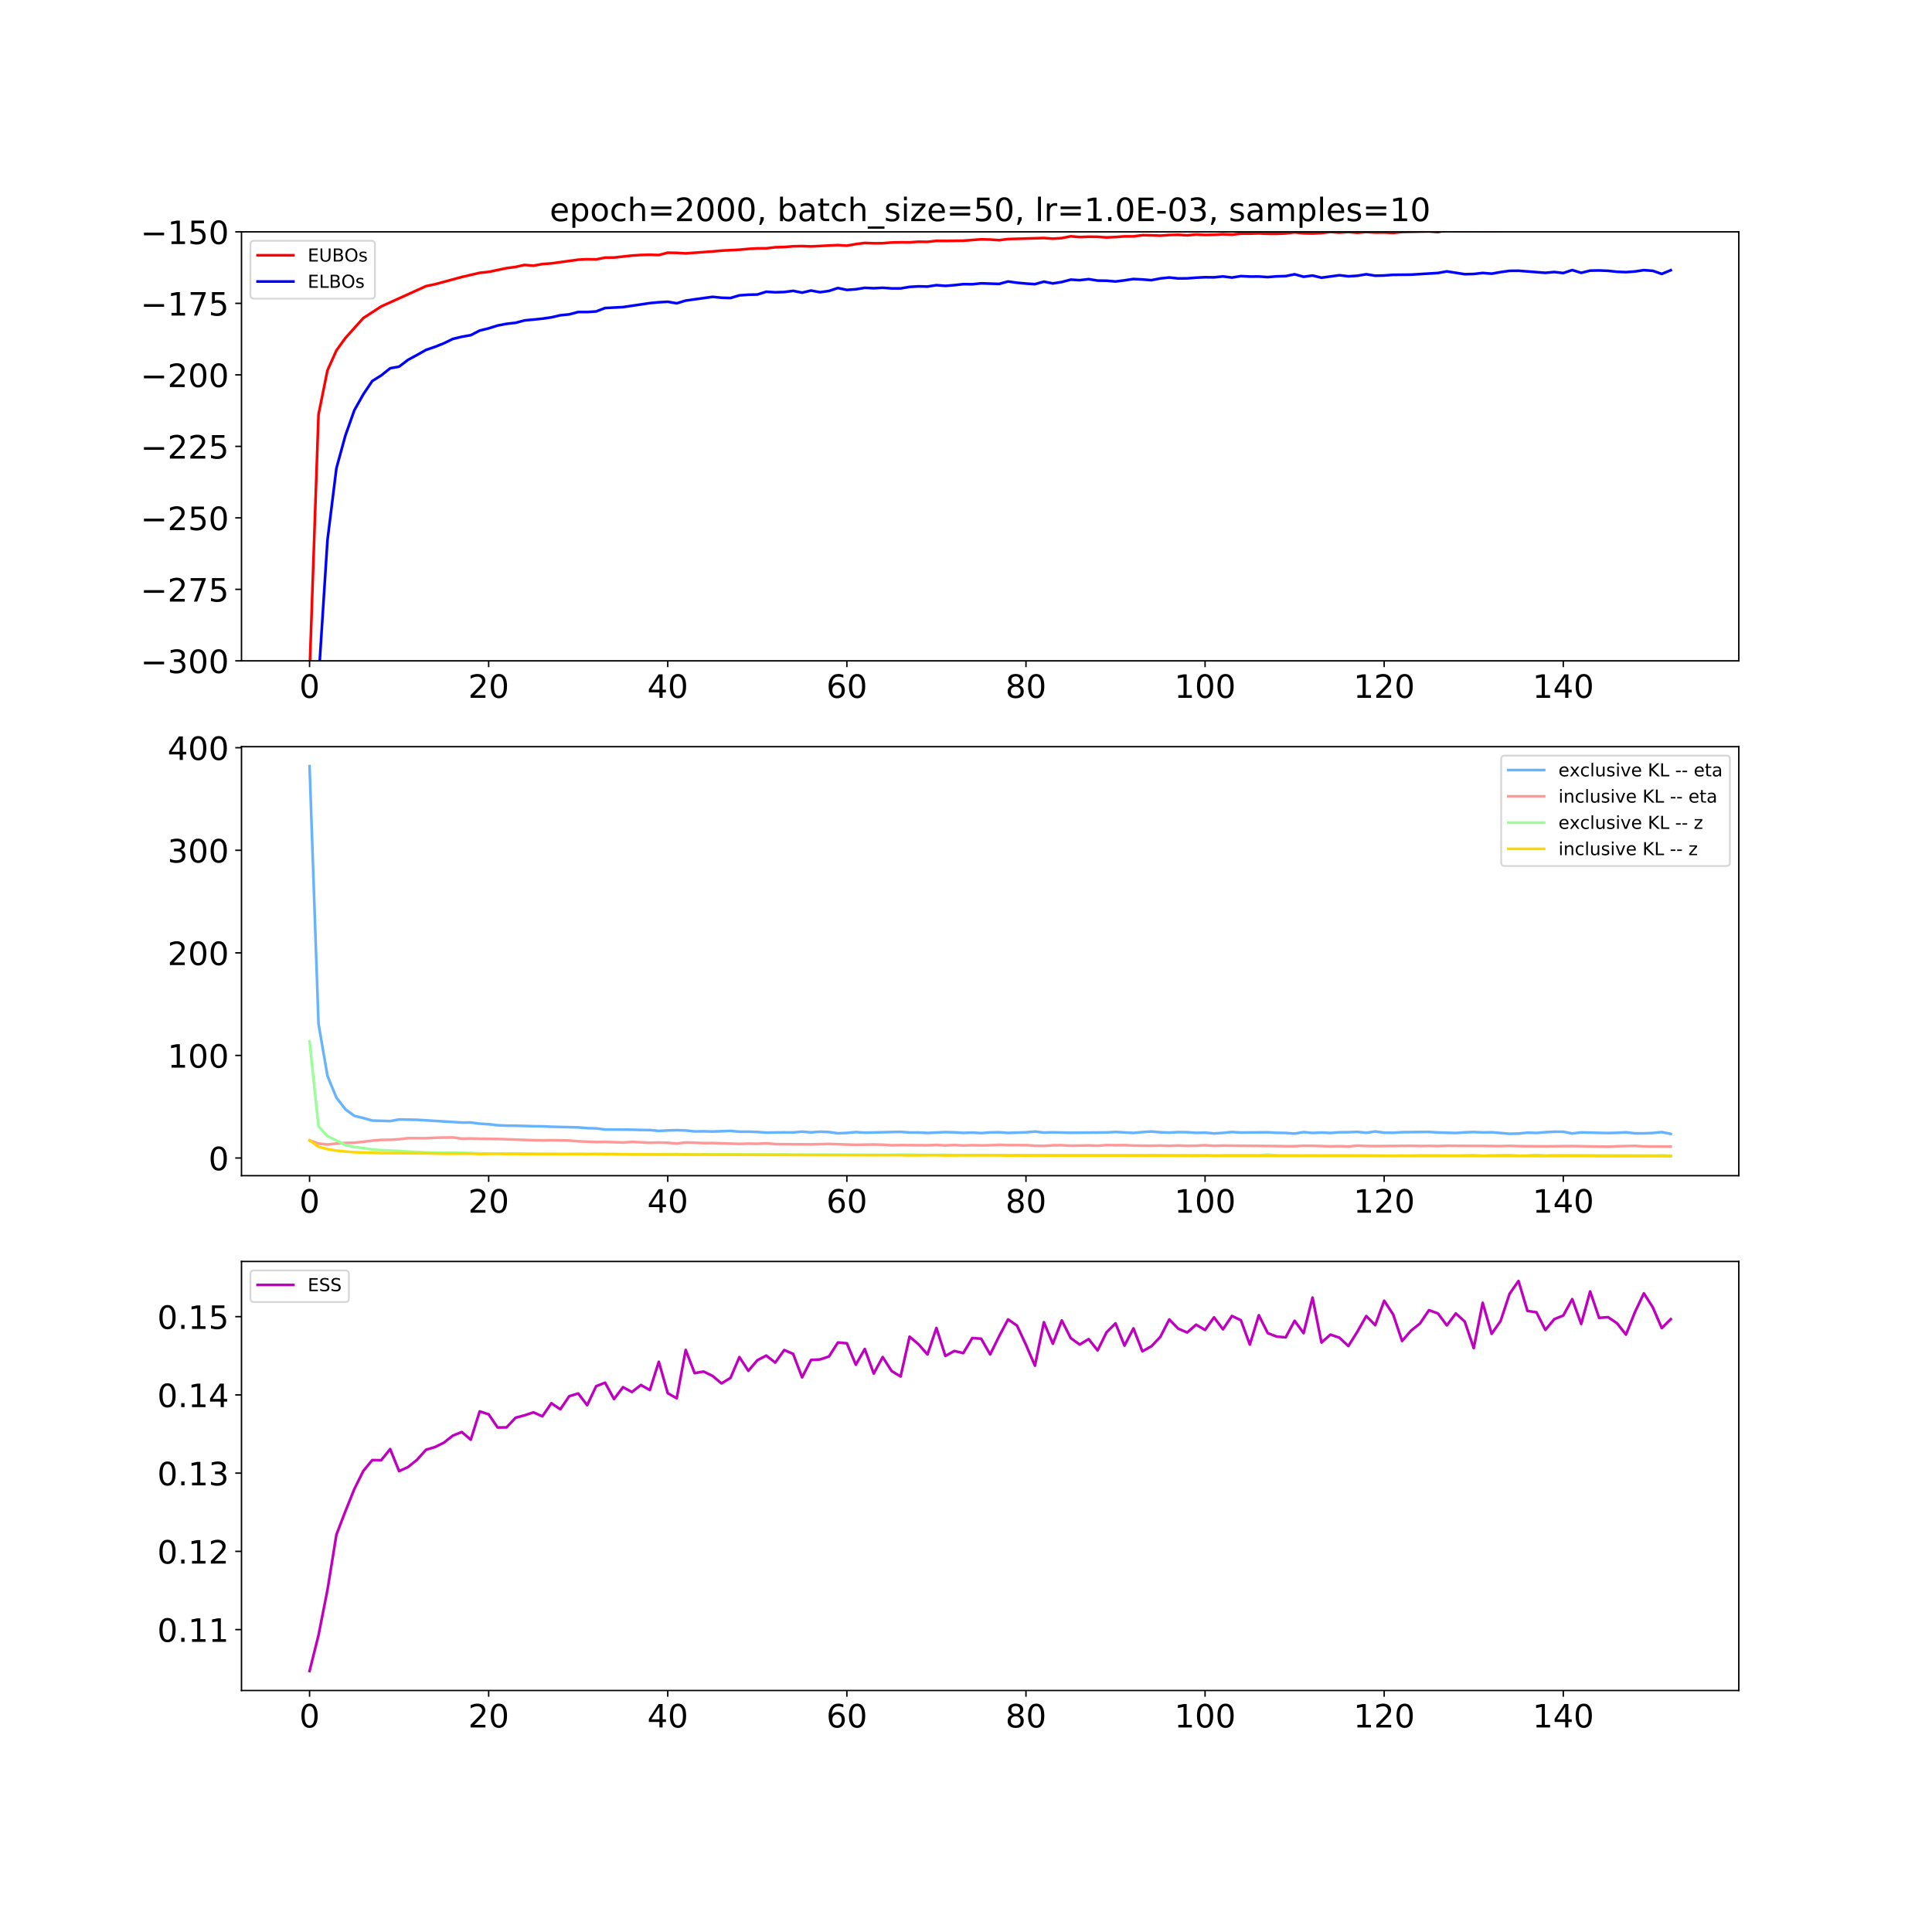 <?xml version="1.0" encoding="utf-8" standalone="no"?>
<!DOCTYPE svg PUBLIC "-//W3C//DTD SVG 1.1//EN"
  "http://www.w3.org/Graphics/SVG/1.1/DTD/svg11.dtd">
<!-- Created with matplotlib (https://matplotlib.org/) -->
<svg height="1080pt" version="1.1" viewBox="0 0 1080 1080" width="1080pt" xmlns="http://www.w3.org/2000/svg" xmlns:xlink="http://www.w3.org/1999/xlink">
 <defs>
  <style type="text/css">
*{stroke-linecap:butt;stroke-linejoin:round;}
  </style>
 </defs>
 <g id="figure_1">
  <g id="patch_1">
   <path d="M 0 1080 
L 1080 1080 
L 1080 0 
L 0 0 
z
" style="fill:#ffffff;"/>
  </g>
  <g id="axes_1">
   <g id="patch_2">
    <path d="M 135 369.424 
L 972 369.424 
L 972 129.6 
L 135 129.6 
z
" style="fill:#ffffff;"/>
   </g>
   <g id="matplotlib.axis_1">
    <g id="xtick_1">
     <g id="line2d_1">
      <defs>
       <path d="M 0 0 
L 0 3.5 
" id="m38c5c23810" style="stroke:#000000;stroke-width:0.8;"/>
      </defs>
      <g>
       <use style="stroke:#000000;stroke-width:0.8;" x="173.045" xlink:href="#m38c5c23810" y="369.424"/>
      </g>
     </g>
     <g id="text_1">
      <!-- 0 -->
      <defs>
       <path d="M 31.781 66.406 
Q 24.172 66.406 20.328 58.906 
Q 16.5 51.422 16.5 36.375 
Q 16.5 21.391 20.328 13.891 
Q 24.172 6.391 31.781 6.391 
Q 39.453 6.391 43.281 13.891 
Q 47.125 21.391 47.125 36.375 
Q 47.125 51.422 43.281 58.906 
Q 39.453 66.406 31.781 66.406 
z
M 31.781 74.219 
Q 44.047 74.219 50.516 64.516 
Q 56.984 54.828 56.984 36.375 
Q 56.984 17.969 50.516 8.266 
Q 44.047 -1.422 31.781 -1.422 
Q 19.531 -1.422 13.062 8.266 
Q 6.594 17.969 6.594 36.375 
Q 6.594 54.828 13.062 64.516 
Q 19.531 74.219 31.781 74.219 
z
" id="DejaVuSans-48"/>
      </defs>
      <g transform="translate(167.319 390.101)scale(0.18 -0.18)">
       <use xlink:href="#DejaVuSans-48"/>
      </g>
     </g>
    </g>
    <g id="xtick_2">
     <g id="line2d_2">
      <g>
       <use style="stroke:#000000;stroke-width:0.8;" x="273.165" xlink:href="#m38c5c23810" y="369.424"/>
      </g>
     </g>
     <g id="text_2">
      <!-- 20 -->
      <defs>
       <path d="M 19.188 8.297 
L 53.609 8.297 
L 53.609 0 
L 7.328 0 
L 7.328 8.297 
Q 12.938 14.109 22.625 23.891 
Q 32.328 33.688 34.812 36.531 
Q 39.547 41.844 41.422 45.531 
Q 43.312 49.219 43.312 52.781 
Q 43.312 58.594 39.234 62.25 
Q 35.156 65.922 28.609 65.922 
Q 23.969 65.922 18.812 64.312 
Q 13.672 62.703 7.812 59.422 
L 7.812 69.391 
Q 13.766 71.781 18.938 73 
Q 24.125 74.219 28.422 74.219 
Q 39.75 74.219 46.484 68.547 
Q 53.219 62.891 53.219 53.422 
Q 53.219 48.922 51.531 44.891 
Q 49.859 40.875 45.406 35.406 
Q 44.188 33.984 37.641 27.219 
Q 31.109 20.453 19.188 8.297 
z
" id="DejaVuSans-50"/>
      </defs>
      <g transform="translate(261.713 390.101)scale(0.18 -0.18)">
       <use xlink:href="#DejaVuSans-50"/>
       <use x="63.623" xlink:href="#DejaVuSans-48"/>
      </g>
     </g>
    </g>
    <g id="xtick_3">
     <g id="line2d_3">
      <g>
       <use style="stroke:#000000;stroke-width:0.8;" x="373.285" xlink:href="#m38c5c23810" y="369.424"/>
      </g>
     </g>
     <g id="text_3">
      <!-- 40 -->
      <defs>
       <path d="M 37.797 64.312 
L 12.891 25.391 
L 37.797 25.391 
z
M 35.203 72.906 
L 47.609 72.906 
L 47.609 25.391 
L 58.016 25.391 
L 58.016 17.188 
L 47.609 17.188 
L 47.609 0 
L 37.797 0 
L 37.797 17.188 
L 4.891 17.188 
L 4.891 26.703 
z
" id="DejaVuSans-52"/>
      </defs>
      <g transform="translate(361.832 390.101)scale(0.18 -0.18)">
       <use xlink:href="#DejaVuSans-52"/>
       <use x="63.623" xlink:href="#DejaVuSans-48"/>
      </g>
     </g>
    </g>
    <g id="xtick_4">
     <g id="line2d_4">
      <g>
       <use style="stroke:#000000;stroke-width:0.8;" x="473.404" xlink:href="#m38c5c23810" y="369.424"/>
      </g>
     </g>
     <g id="text_4">
      <!-- 60 -->
      <defs>
       <path d="M 33.016 40.375 
Q 26.375 40.375 22.484 35.828 
Q 18.609 31.297 18.609 23.391 
Q 18.609 15.531 22.484 10.953 
Q 26.375 6.391 33.016 6.391 
Q 39.656 6.391 43.531 10.953 
Q 47.406 15.531 47.406 23.391 
Q 47.406 31.297 43.531 35.828 
Q 39.656 40.375 33.016 40.375 
z
M 52.594 71.297 
L 52.594 62.312 
Q 48.875 64.062 45.094 64.984 
Q 41.312 65.922 37.594 65.922 
Q 27.828 65.922 22.672 59.328 
Q 17.531 52.734 16.797 39.406 
Q 19.672 43.656 24.016 45.922 
Q 28.375 48.188 33.594 48.188 
Q 44.578 48.188 50.953 41.516 
Q 57.328 34.859 57.328 23.391 
Q 57.328 12.156 50.688 5.359 
Q 44.047 -1.422 33.016 -1.422 
Q 20.359 -1.422 13.672 8.266 
Q 6.984 17.969 6.984 36.375 
Q 6.984 53.656 15.188 63.938 
Q 23.391 74.219 37.203 74.219 
Q 40.922 74.219 44.703 73.484 
Q 48.484 72.75 52.594 71.297 
z
" id="DejaVuSans-54"/>
      </defs>
      <g transform="translate(461.952 390.101)scale(0.18 -0.18)">
       <use xlink:href="#DejaVuSans-54"/>
       <use x="63.623" xlink:href="#DejaVuSans-48"/>
      </g>
     </g>
    </g>
    <g id="xtick_5">
     <g id="line2d_5">
      <g>
       <use style="stroke:#000000;stroke-width:0.8;" x="573.524" xlink:href="#m38c5c23810" y="369.424"/>
      </g>
     </g>
     <g id="text_5">
      <!-- 80 -->
      <defs>
       <path d="M 31.781 34.625 
Q 24.75 34.625 20.719 30.859 
Q 16.703 27.094 16.703 20.516 
Q 16.703 13.922 20.719 10.156 
Q 24.75 6.391 31.781 6.391 
Q 38.812 6.391 42.859 10.172 
Q 46.922 13.969 46.922 20.516 
Q 46.922 27.094 42.891 30.859 
Q 38.875 34.625 31.781 34.625 
z
M 21.922 38.812 
Q 15.578 40.375 12.031 44.719 
Q 8.5 49.078 8.5 55.328 
Q 8.5 64.062 14.719 69.141 
Q 20.953 74.219 31.781 74.219 
Q 42.672 74.219 48.875 69.141 
Q 55.078 64.062 55.078 55.328 
Q 55.078 49.078 51.531 44.719 
Q 48 40.375 41.703 38.812 
Q 48.828 37.156 52.797 32.312 
Q 56.781 27.484 56.781 20.516 
Q 56.781 9.906 50.312 4.234 
Q 43.844 -1.422 31.781 -1.422 
Q 19.734 -1.422 13.25 4.234 
Q 6.781 9.906 6.781 20.516 
Q 6.781 27.484 10.781 32.312 
Q 14.797 37.156 21.922 38.812 
z
M 18.312 54.391 
Q 18.312 48.734 21.844 45.562 
Q 25.391 42.391 31.781 42.391 
Q 38.141 42.391 41.719 45.562 
Q 45.312 48.734 45.312 54.391 
Q 45.312 60.062 41.719 63.234 
Q 38.141 66.406 31.781 66.406 
Q 25.391 66.406 21.844 63.234 
Q 18.312 60.062 18.312 54.391 
z
" id="DejaVuSans-56"/>
      </defs>
      <g transform="translate(562.071 390.101)scale(0.18 -0.18)">
       <use xlink:href="#DejaVuSans-56"/>
       <use x="63.623" xlink:href="#DejaVuSans-48"/>
      </g>
     </g>
    </g>
    <g id="xtick_6">
     <g id="line2d_6">
      <g>
       <use style="stroke:#000000;stroke-width:0.8;" x="673.644" xlink:href="#m38c5c23810" y="369.424"/>
      </g>
     </g>
     <g id="text_6">
      <!-- 100 -->
      <defs>
       <path d="M 12.406 8.297 
L 28.516 8.297 
L 28.516 63.922 
L 10.984 60.406 
L 10.984 69.391 
L 28.422 72.906 
L 38.281 72.906 
L 38.281 8.297 
L 54.391 8.297 
L 54.391 0 
L 12.406 0 
z
" id="DejaVuSans-49"/>
      </defs>
      <g transform="translate(656.465 390.101)scale(0.18 -0.18)">
       <use xlink:href="#DejaVuSans-49"/>
       <use x="63.623" xlink:href="#DejaVuSans-48"/>
       <use x="127.246" xlink:href="#DejaVuSans-48"/>
      </g>
     </g>
    </g>
    <g id="xtick_7">
     <g id="line2d_7">
      <g>
       <use style="stroke:#000000;stroke-width:0.8;" x="773.763" xlink:href="#m38c5c23810" y="369.424"/>
      </g>
     </g>
     <g id="text_7">
      <!-- 120 -->
      <g transform="translate(756.584 390.101)scale(0.18 -0.18)">
       <use xlink:href="#DejaVuSans-49"/>
       <use x="63.623" xlink:href="#DejaVuSans-50"/>
       <use x="127.246" xlink:href="#DejaVuSans-48"/>
      </g>
     </g>
    </g>
    <g id="xtick_8">
     <g id="line2d_8">
      <g>
       <use style="stroke:#000000;stroke-width:0.8;" x="873.883" xlink:href="#m38c5c23810" y="369.424"/>
      </g>
     </g>
     <g id="text_8">
      <!-- 140 -->
      <g transform="translate(856.704 390.101)scale(0.18 -0.18)">
       <use xlink:href="#DejaVuSans-49"/>
       <use x="63.623" xlink:href="#DejaVuSans-52"/>
       <use x="127.246" xlink:href="#DejaVuSans-48"/>
      </g>
     </g>
    </g>
   </g>
   <g id="matplotlib.axis_2">
    <g id="ytick_1">
     <g id="line2d_9">
      <defs>
       <path d="M 0 0 
L -3.5 0 
" id="m36c541aada" style="stroke:#000000;stroke-width:0.8;"/>
      </defs>
      <g>
       <use style="stroke:#000000;stroke-width:0.8;" x="135" xlink:href="#m36c541aada" y="369.424"/>
      </g>
     </g>
     <g id="text_9">
      <!-- −300 -->
      <defs>
       <path d="M 10.594 35.5 
L 73.188 35.5 
L 73.188 27.203 
L 10.594 27.203 
z
" id="DejaVuSans-8722"/>
       <path d="M 40.578 39.312 
Q 47.656 37.797 51.625 33 
Q 55.609 28.219 55.609 21.188 
Q 55.609 10.406 48.188 4.484 
Q 40.766 -1.422 27.094 -1.422 
Q 22.516 -1.422 17.656 -0.516 
Q 12.797 0.391 7.625 2.203 
L 7.625 11.719 
Q 11.719 9.328 16.594 8.109 
Q 21.484 6.891 26.812 6.891 
Q 36.078 6.891 40.938 10.547 
Q 45.797 14.203 45.797 21.188 
Q 45.797 27.641 41.281 31.266 
Q 36.766 34.906 28.719 34.906 
L 20.219 34.906 
L 20.219 43.016 
L 29.109 43.016 
Q 36.375 43.016 40.234 45.922 
Q 44.094 48.828 44.094 54.297 
Q 44.094 59.906 40.109 62.906 
Q 36.141 65.922 28.719 65.922 
Q 24.656 65.922 20.016 65.031 
Q 15.375 64.156 9.812 62.312 
L 9.812 71.094 
Q 15.438 72.656 20.344 73.438 
Q 25.25 74.219 29.594 74.219 
Q 40.828 74.219 47.359 69.109 
Q 53.906 64.016 53.906 55.328 
Q 53.906 49.266 50.438 45.094 
Q 46.969 40.922 40.578 39.312 
z
" id="DejaVuSans-51"/>
      </defs>
      <g transform="translate(78.559 376.262)scale(0.18 -0.18)">
       <use xlink:href="#DejaVuSans-8722"/>
       <use x="83.789" xlink:href="#DejaVuSans-51"/>
       <use x="147.412" xlink:href="#DejaVuSans-48"/>
       <use x="211.035" xlink:href="#DejaVuSans-48"/>
      </g>
     </g>
    </g>
    <g id="ytick_2">
     <g id="line2d_10">
      <g>
       <use style="stroke:#000000;stroke-width:0.8;" x="135" xlink:href="#m36c541aada" y="329.453"/>
      </g>
     </g>
     <g id="text_10">
      <!-- −275 -->
      <defs>
       <path d="M 8.203 72.906 
L 55.078 72.906 
L 55.078 68.703 
L 28.609 0 
L 18.312 0 
L 43.219 64.594 
L 8.203 64.594 
z
" id="DejaVuSans-55"/>
       <path d="M 10.797 72.906 
L 49.516 72.906 
L 49.516 64.594 
L 19.828 64.594 
L 19.828 46.734 
Q 21.969 47.469 24.109 47.828 
Q 26.266 48.188 28.422 48.188 
Q 40.625 48.188 47.75 41.5 
Q 54.891 34.812 54.891 23.391 
Q 54.891 11.625 47.562 5.094 
Q 40.234 -1.422 26.906 -1.422 
Q 22.312 -1.422 17.547 -0.641 
Q 12.797 0.141 7.719 1.703 
L 7.719 11.625 
Q 12.109 9.234 16.797 8.062 
Q 21.484 6.891 26.703 6.891 
Q 35.156 6.891 40.078 11.328 
Q 45.016 15.766 45.016 23.391 
Q 45.016 31 40.078 35.438 
Q 35.156 39.891 26.703 39.891 
Q 22.75 39.891 18.812 39.016 
Q 14.891 38.141 10.797 36.281 
z
" id="DejaVuSans-53"/>
      </defs>
      <g transform="translate(78.559 336.292)scale(0.18 -0.18)">
       <use xlink:href="#DejaVuSans-8722"/>
       <use x="83.789" xlink:href="#DejaVuSans-50"/>
       <use x="147.412" xlink:href="#DejaVuSans-55"/>
       <use x="211.035" xlink:href="#DejaVuSans-53"/>
      </g>
     </g>
    </g>
    <g id="ytick_3">
     <g id="line2d_11">
      <g>
       <use style="stroke:#000000;stroke-width:0.8;" x="135" xlink:href="#m36c541aada" y="289.482"/>
      </g>
     </g>
     <g id="text_11">
      <!-- −250 -->
      <g transform="translate(78.559 296.321)scale(0.18 -0.18)">
       <use xlink:href="#DejaVuSans-8722"/>
       <use x="83.789" xlink:href="#DejaVuSans-50"/>
       <use x="147.412" xlink:href="#DejaVuSans-53"/>
       <use x="211.035" xlink:href="#DejaVuSans-48"/>
      </g>
     </g>
    </g>
    <g id="ytick_4">
     <g id="line2d_12">
      <g>
       <use style="stroke:#000000;stroke-width:0.8;" x="135" xlink:href="#m36c541aada" y="249.512"/>
      </g>
     </g>
     <g id="text_12">
      <!-- −225 -->
      <g transform="translate(78.559 256.35)scale(0.18 -0.18)">
       <use xlink:href="#DejaVuSans-8722"/>
       <use x="83.789" xlink:href="#DejaVuSans-50"/>
       <use x="147.412" xlink:href="#DejaVuSans-50"/>
       <use x="211.035" xlink:href="#DejaVuSans-53"/>
      </g>
     </g>
    </g>
    <g id="ytick_5">
     <g id="line2d_13">
      <g>
       <use style="stroke:#000000;stroke-width:0.8;" x="135" xlink:href="#m36c541aada" y="209.541"/>
      </g>
     </g>
     <g id="text_13">
      <!-- −200 -->
      <g transform="translate(78.559 216.38)scale(0.18 -0.18)">
       <use xlink:href="#DejaVuSans-8722"/>
       <use x="83.789" xlink:href="#DejaVuSans-50"/>
       <use x="147.412" xlink:href="#DejaVuSans-48"/>
       <use x="211.035" xlink:href="#DejaVuSans-48"/>
      </g>
     </g>
    </g>
    <g id="ytick_6">
     <g id="line2d_14">
      <g>
       <use style="stroke:#000000;stroke-width:0.8;" x="135" xlink:href="#m36c541aada" y="169.571"/>
      </g>
     </g>
     <g id="text_14">
      <!-- −175 -->
      <g transform="translate(78.559 176.409)scale(0.18 -0.18)">
       <use xlink:href="#DejaVuSans-8722"/>
       <use x="83.789" xlink:href="#DejaVuSans-49"/>
       <use x="147.412" xlink:href="#DejaVuSans-55"/>
       <use x="211.035" xlink:href="#DejaVuSans-53"/>
      </g>
     </g>
    </g>
    <g id="ytick_7">
     <g id="line2d_15">
      <g>
       <use style="stroke:#000000;stroke-width:0.8;" x="135" xlink:href="#m36c541aada" y="129.6"/>
      </g>
     </g>
     <g id="text_15">
      <!-- −150 -->
      <g transform="translate(78.559 136.439)scale(0.18 -0.18)">
       <use xlink:href="#DejaVuSans-8722"/>
       <use x="83.789" xlink:href="#DejaVuSans-49"/>
       <use x="147.412" xlink:href="#DejaVuSans-53"/>
       <use x="211.035" xlink:href="#DejaVuSans-48"/>
      </g>
     </g>
    </g>
   </g>
   <g id="line2d_16">
    <path clip-path="url(#pc72708b45a)" d="M 173.045 376.008 
L 178.051 231.71 
L 183.057 207.015 
L 188.063 195.899 
L 193.069 188.947 
L 203.081 177.805 
L 213.093 171.305 
L 238.123 159.955 
L 243.129 158.916 
L 258.147 154.835 
L 268.159 152.511 
L 273.165 151.984 
L 283.177 149.886 
L 288.183 149.234 
L 293.189 148.098 
L 298.195 148.513 
L 303.201 147.607 
L 308.207 147.237 
L 323.225 145.163 
L 328.231 144.911 
L 333.237 144.996 
L 338.243 144.01 
L 343.249 143.96 
L 353.261 142.865 
L 358.267 142.54 
L 363.273 142.411 
L 368.279 142.564 
L 373.285 141.261 
L 378.291 141.351 
L 383.297 141.647 
L 398.315 140.564 
L 403.321 140.108 
L 413.333 139.587 
L 418.339 139.131 
L 423.344 138.843 
L 428.35 138.81 
L 433.356 138.224 
L 438.362 138.073 
L 443.368 137.675 
L 448.374 137.561 
L 453.38 137.75 
L 468.398 137.011 
L 473.404 137.324 
L 478.41 136.46 
L 483.416 135.814 
L 488.422 135.996 
L 493.428 135.968 
L 498.434 135.559 
L 503.44 135.452 
L 508.446 135.472 
L 513.452 135.121 
L 518.458 135.194 
L 523.464 134.633 
L 528.47 134.683 
L 538.482 134.543 
L 548.494 133.786 
L 553.5 133.914 
L 558.506 134.258 
L 563.512 133.632 
L 583.536 133.052 
L 588.542 133.414 
L 593.548 133.095 
L 598.554 132.093 
L 603.56 132.521 
L 608.566 132.323 
L 613.572 132.38 
L 618.578 132.72 
L 623.584 132.487 
L 628.59 132.135 
L 633.596 132.137 
L 638.602 131.475 
L 643.608 131.546 
L 648.614 131.73 
L 653.62 131.373 
L 658.626 131.24 
L 663.632 131.558 
L 668.638 131.092 
L 673.644 131.337 
L 678.65 131.231 
L 683.656 130.937 
L 688.661 131.153 
L 693.667 130.618 
L 698.673 130.605 
L 703.679 130.46 
L 708.685 130.676 
L 713.691 130.699 
L 718.697 130.494 
L 723.703 129.89 
L 728.709 130.425 
L 733.715 130.526 
L 738.721 130.279 
L 743.727 129.663 
L 748.733 130.045 
L 753.739 129.684 
L 758.745 130.133 
L 763.751 129.689 
L 768.757 130.007 
L 773.763 129.96 
L 778.769 130.216 
L 783.775 129.681 
L 798.793 129.367 
L 803.799 129.774 
L 808.805 128.648 
L 813.811 128.972 
L 818.817 129.125 
L 823.823 128.918 
L 833.835 129.102 
L 838.841 128.927 
L 843.847 128.544 
L 853.859 128.387 
L 858.865 128.68 
L 868.877 128.324 
L 873.883 128.417 
L 878.889 128.137 
L 883.895 128.43 
L 888.901 128.239 
L 893.907 128.174 
L 898.913 127.964 
L 903.919 128.432 
L 908.925 128.295 
L 913.931 128.817 
L 918.937 127.877 
L 928.949 128.13 
L 933.955 127.598 
L 933.955 127.598 
" style="fill:none;stroke:#ff0000;stroke-linecap:square;stroke-width:1.5;"/>
   </g>
   <g id="line2d_17">
    <path clip-path="url(#pc72708b45a)" d="M 173.045 798.838 
L 178.051 380.065 
L 183.057 301.936 
L 188.063 261.723 
L 193.069 243.473 
L 198.075 229.33 
L 203.081 220.454 
L 208.087 212.992 
L 213.093 209.878 
L 218.099 205.872 
L 223.105 204.943 
L 228.111 201.138 
L 233.117 198.437 
L 238.123 195.61 
L 243.129 193.899 
L 248.135 191.897 
L 253.141 189.462 
L 258.147 188.248 
L 263.153 187.366 
L 268.159 184.784 
L 273.165 183.557 
L 278.171 181.97 
L 283.177 181.016 
L 288.183 180.45 
L 293.189 179.117 
L 303.201 178.134 
L 308.207 177.396 
L 313.213 176.244 
L 318.219 175.735 
L 323.225 174.404 
L 328.231 174.425 
L 333.237 174.096 
L 338.243 172.189 
L 348.255 171.67 
L 363.273 169.444 
L 368.279 168.966 
L 373.285 168.686 
L 378.291 169.554 
L 383.297 168.029 
L 398.315 165.94 
L 403.321 166.443 
L 408.327 166.597 
L 413.333 165.112 
L 418.339 164.748 
L 423.344 164.639 
L 428.35 163.089 
L 433.356 163.391 
L 438.362 163.245 
L 443.368 162.586 
L 448.374 163.59 
L 453.38 162.425 
L 458.386 163.344 
L 463.392 162.647 
L 468.398 161.006 
L 473.404 162.061 
L 478.41 161.706 
L 483.416 160.895 
L 488.422 161.126 
L 493.428 160.87 
L 498.434 161.226 
L 503.44 161.222 
L 508.446 160.375 
L 513.452 160.074 
L 518.458 160.192 
L 523.464 159.404 
L 528.47 159.801 
L 533.476 159.397 
L 538.482 158.843 
L 543.488 158.897 
L 548.494 158.385 
L 558.506 158.71 
L 563.512 157.348 
L 568.518 158.051 
L 573.524 158.513 
L 578.53 158.845 
L 583.536 157.44 
L 588.542 158.439 
L 593.548 157.642 
L 598.554 156.318 
L 603.56 156.627 
L 608.566 156.042 
L 613.572 156.849 
L 618.578 156.923 
L 623.584 157.345 
L 628.59 156.715 
L 633.596 155.97 
L 638.602 156.223 
L 643.608 156.624 
L 648.614 155.651 
L 653.62 155.122 
L 658.626 155.652 
L 663.632 155.6 
L 668.638 155.216 
L 673.644 154.976 
L 678.65 155.03 
L 683.656 154.529 
L 688.661 155.157 
L 693.667 154.346 
L 698.673 154.595 
L 703.679 154.575 
L 708.685 154.906 
L 713.691 154.478 
L 718.697 154.35 
L 723.703 153.331 
L 728.709 154.703 
L 733.715 154.031 
L 738.721 155.231 
L 748.733 153.859 
L 753.739 154.459 
L 758.745 154.153 
L 763.751 153.315 
L 768.757 154.121 
L 773.763 154 
L 778.769 153.628 
L 788.781 153.523 
L 803.799 152.607 
L 808.805 151.71 
L 818.817 153.277 
L 823.823 153.159 
L 828.829 152.586 
L 833.835 152.987 
L 838.841 152.102 
L 843.847 151.397 
L 848.853 151.354 
L 863.871 152.506 
L 868.877 152.056 
L 873.883 152.633 
L 878.889 150.961 
L 883.895 152.515 
L 888.901 151.277 
L 893.907 151.186 
L 898.913 151.393 
L 903.919 151.918 
L 908.925 152.125 
L 913.931 151.757 
L 918.937 151.014 
L 923.943 151.396 
L 928.949 153.119 
L 933.955 151.057 
L 933.955 151.057 
" style="fill:none;stroke:#0000ff;stroke-linecap:square;stroke-width:1.5;"/>
   </g>
   <g id="patch_3">
    <path d="M 135 369.424 
L 135 129.6 
" style="fill:none;stroke:#000000;stroke-linecap:square;stroke-linejoin:miter;stroke-width:0.8;"/>
   </g>
   <g id="patch_4">
    <path d="M 972 369.424 
L 972 129.6 
" style="fill:none;stroke:#000000;stroke-linecap:square;stroke-linejoin:miter;stroke-width:0.8;"/>
   </g>
   <g id="patch_5">
    <path d="M 135 369.424 
L 972 369.424 
" style="fill:none;stroke:#000000;stroke-linecap:square;stroke-linejoin:miter;stroke-width:0.8;"/>
   </g>
   <g id="patch_6">
    <path d="M 135 129.6 
L 972 129.6 
" style="fill:none;stroke:#000000;stroke-linecap:square;stroke-linejoin:miter;stroke-width:0.8;"/>
   </g>
   <g id="text_16">
    <!-- epoch=2000, batch_size=50, lr=1.0E-03, samples=10 -->
    <defs>
     <path d="M 56.203 29.594 
L 56.203 25.203 
L 14.891 25.203 
Q 15.484 15.922 20.484 11.062 
Q 25.484 6.203 34.422 6.203 
Q 39.594 6.203 44.453 7.469 
Q 49.312 8.734 54.109 11.281 
L 54.109 2.781 
Q 49.266 0.734 44.188 -0.344 
Q 39.109 -1.422 33.891 -1.422 
Q 20.797 -1.422 13.156 6.188 
Q 5.516 13.812 5.516 26.812 
Q 5.516 40.234 12.766 48.109 
Q 20.016 56 32.328 56 
Q 43.359 56 49.781 48.891 
Q 56.203 41.797 56.203 29.594 
z
M 47.219 32.234 
Q 47.125 39.594 43.094 43.984 
Q 39.062 48.391 32.422 48.391 
Q 24.906 48.391 20.391 44.141 
Q 15.875 39.891 15.188 32.172 
z
" id="DejaVuSans-101"/>
     <path d="M 18.109 8.203 
L 18.109 -20.797 
L 9.078 -20.797 
L 9.078 54.688 
L 18.109 54.688 
L 18.109 46.391 
Q 20.953 51.266 25.266 53.625 
Q 29.594 56 35.594 56 
Q 45.562 56 51.781 48.094 
Q 58.016 40.188 58.016 27.297 
Q 58.016 14.406 51.781 6.484 
Q 45.562 -1.422 35.594 -1.422 
Q 29.594 -1.422 25.266 0.953 
Q 20.953 3.328 18.109 8.203 
z
M 48.688 27.297 
Q 48.688 37.203 44.609 42.844 
Q 40.531 48.484 33.406 48.484 
Q 26.266 48.484 22.188 42.844 
Q 18.109 37.203 18.109 27.297 
Q 18.109 17.391 22.188 11.75 
Q 26.266 6.109 33.406 6.109 
Q 40.531 6.109 44.609 11.75 
Q 48.688 17.391 48.688 27.297 
z
" id="DejaVuSans-112"/>
     <path d="M 30.609 48.391 
Q 23.391 48.391 19.188 42.75 
Q 14.984 37.109 14.984 27.297 
Q 14.984 17.484 19.156 11.844 
Q 23.344 6.203 30.609 6.203 
Q 37.797 6.203 41.984 11.859 
Q 46.188 17.531 46.188 27.297 
Q 46.188 37.016 41.984 42.703 
Q 37.797 48.391 30.609 48.391 
z
M 30.609 56 
Q 42.328 56 49.016 48.375 
Q 55.719 40.766 55.719 27.297 
Q 55.719 13.875 49.016 6.219 
Q 42.328 -1.422 30.609 -1.422 
Q 18.844 -1.422 12.172 6.219 
Q 5.516 13.875 5.516 27.297 
Q 5.516 40.766 12.172 48.375 
Q 18.844 56 30.609 56 
z
" id="DejaVuSans-111"/>
     <path d="M 48.781 52.594 
L 48.781 44.188 
Q 44.969 46.297 41.141 47.344 
Q 37.312 48.391 33.406 48.391 
Q 24.656 48.391 19.812 42.844 
Q 14.984 37.312 14.984 27.297 
Q 14.984 17.281 19.812 11.734 
Q 24.656 6.203 33.406 6.203 
Q 37.312 6.203 41.141 7.25 
Q 44.969 8.297 48.781 10.406 
L 48.781 2.094 
Q 45.016 0.344 40.984 -0.531 
Q 36.969 -1.422 32.422 -1.422 
Q 20.062 -1.422 12.781 6.344 
Q 5.516 14.109 5.516 27.297 
Q 5.516 40.672 12.859 48.328 
Q 20.219 56 33.016 56 
Q 37.156 56 41.109 55.141 
Q 45.062 54.297 48.781 52.594 
z
" id="DejaVuSans-99"/>
     <path d="M 54.891 33.016 
L 54.891 0 
L 45.906 0 
L 45.906 32.719 
Q 45.906 40.484 42.875 44.328 
Q 39.844 48.188 33.797 48.188 
Q 26.516 48.188 22.312 43.547 
Q 18.109 38.922 18.109 30.906 
L 18.109 0 
L 9.078 0 
L 9.078 75.984 
L 18.109 75.984 
L 18.109 46.188 
Q 21.344 51.125 25.703 53.562 
Q 30.078 56 35.797 56 
Q 45.219 56 50.047 50.172 
Q 54.891 44.344 54.891 33.016 
z
" id="DejaVuSans-104"/>
     <path d="M 10.594 45.406 
L 73.188 45.406 
L 73.188 37.203 
L 10.594 37.203 
z
M 10.594 25.484 
L 73.188 25.484 
L 73.188 17.188 
L 10.594 17.188 
z
" id="DejaVuSans-61"/>
     <path d="M 11.719 12.406 
L 22.016 12.406 
L 22.016 4 
L 14.016 -11.625 
L 7.719 -11.625 
L 11.719 4 
z
" id="DejaVuSans-44"/>
     <path id="DejaVuSans-32"/>
     <path d="M 48.688 27.297 
Q 48.688 37.203 44.609 42.844 
Q 40.531 48.484 33.406 48.484 
Q 26.266 48.484 22.188 42.844 
Q 18.109 37.203 18.109 27.297 
Q 18.109 17.391 22.188 11.75 
Q 26.266 6.109 33.406 6.109 
Q 40.531 6.109 44.609 11.75 
Q 48.688 17.391 48.688 27.297 
z
M 18.109 46.391 
Q 20.953 51.266 25.266 53.625 
Q 29.594 56 35.594 56 
Q 45.562 56 51.781 48.094 
Q 58.016 40.188 58.016 27.297 
Q 58.016 14.406 51.781 6.484 
Q 45.562 -1.422 35.594 -1.422 
Q 29.594 -1.422 25.266 0.953 
Q 20.953 3.328 18.109 8.203 
L 18.109 0 
L 9.078 0 
L 9.078 75.984 
L 18.109 75.984 
z
" id="DejaVuSans-98"/>
     <path d="M 34.281 27.484 
Q 23.391 27.484 19.188 25 
Q 14.984 22.516 14.984 16.5 
Q 14.984 11.719 18.141 8.906 
Q 21.297 6.109 26.703 6.109 
Q 34.188 6.109 38.703 11.406 
Q 43.219 16.703 43.219 25.484 
L 43.219 27.484 
z
M 52.203 31.203 
L 52.203 0 
L 43.219 0 
L 43.219 8.297 
Q 40.141 3.328 35.547 0.953 
Q 30.953 -1.422 24.312 -1.422 
Q 15.922 -1.422 10.953 3.297 
Q 6 8.016 6 15.922 
Q 6 25.141 12.172 29.828 
Q 18.359 34.516 30.609 34.516 
L 43.219 34.516 
L 43.219 35.406 
Q 43.219 41.609 39.141 45 
Q 35.062 48.391 27.688 48.391 
Q 23 48.391 18.547 47.266 
Q 14.109 46.141 10.016 43.891 
L 10.016 52.203 
Q 14.938 54.109 19.578 55.047 
Q 24.219 56 28.609 56 
Q 40.484 56 46.344 49.844 
Q 52.203 43.703 52.203 31.203 
z
" id="DejaVuSans-97"/>
     <path d="M 18.312 70.219 
L 18.312 54.688 
L 36.812 54.688 
L 36.812 47.703 
L 18.312 47.703 
L 18.312 18.016 
Q 18.312 11.328 20.141 9.422 
Q 21.969 7.516 27.594 7.516 
L 36.812 7.516 
L 36.812 0 
L 27.594 0 
Q 17.188 0 13.234 3.875 
Q 9.281 7.766 9.281 18.016 
L 9.281 47.703 
L 2.688 47.703 
L 2.688 54.688 
L 9.281 54.688 
L 9.281 70.219 
z
" id="DejaVuSans-116"/>
     <path d="M 50.984 -16.609 
L 50.984 -23.578 
L -0.984 -23.578 
L -0.984 -16.609 
z
" id="DejaVuSans-95"/>
     <path d="M 44.281 53.078 
L 44.281 44.578 
Q 40.484 46.531 36.375 47.5 
Q 32.281 48.484 27.875 48.484 
Q 21.188 48.484 17.844 46.438 
Q 14.5 44.391 14.5 40.281 
Q 14.5 37.156 16.891 35.375 
Q 19.281 33.594 26.516 31.984 
L 29.594 31.297 
Q 39.156 29.25 43.188 25.516 
Q 47.219 21.781 47.219 15.094 
Q 47.219 7.469 41.188 3.016 
Q 35.156 -1.422 24.609 -1.422 
Q 20.219 -1.422 15.453 -0.562 
Q 10.688 0.297 5.422 2 
L 5.422 11.281 
Q 10.406 8.688 15.234 7.391 
Q 20.062 6.109 24.812 6.109 
Q 31.156 6.109 34.562 8.281 
Q 37.984 10.453 37.984 14.406 
Q 37.984 18.062 35.516 20.016 
Q 33.062 21.969 24.703 23.781 
L 21.578 24.516 
Q 13.234 26.266 9.516 29.906 
Q 5.812 33.547 5.812 39.891 
Q 5.812 47.609 11.281 51.797 
Q 16.75 56 26.812 56 
Q 31.781 56 36.172 55.266 
Q 40.578 54.547 44.281 53.078 
z
" id="DejaVuSans-115"/>
     <path d="M 9.422 54.688 
L 18.406 54.688 
L 18.406 0 
L 9.422 0 
z
M 9.422 75.984 
L 18.406 75.984 
L 18.406 64.594 
L 9.422 64.594 
z
" id="DejaVuSans-105"/>
     <path d="M 5.516 54.688 
L 48.188 54.688 
L 48.188 46.484 
L 14.406 7.172 
L 48.188 7.172 
L 48.188 0 
L 4.297 0 
L 4.297 8.203 
L 38.094 47.516 
L 5.516 47.516 
z
" id="DejaVuSans-122"/>
     <path d="M 9.422 75.984 
L 18.406 75.984 
L 18.406 0 
L 9.422 0 
z
" id="DejaVuSans-108"/>
     <path d="M 41.109 46.297 
Q 39.594 47.172 37.812 47.578 
Q 36.031 48 33.891 48 
Q 26.266 48 22.188 43.047 
Q 18.109 38.094 18.109 28.812 
L 18.109 0 
L 9.078 0 
L 9.078 54.688 
L 18.109 54.688 
L 18.109 46.188 
Q 20.953 51.172 25.484 53.578 
Q 30.031 56 36.531 56 
Q 37.453 56 38.578 55.875 
Q 39.703 55.766 41.062 55.516 
z
" id="DejaVuSans-114"/>
     <path d="M 10.688 12.406 
L 21 12.406 
L 21 0 
L 10.688 0 
z
" id="DejaVuSans-46"/>
     <path d="M 9.812 72.906 
L 55.906 72.906 
L 55.906 64.594 
L 19.672 64.594 
L 19.672 43.016 
L 54.391 43.016 
L 54.391 34.719 
L 19.672 34.719 
L 19.672 8.297 
L 56.781 8.297 
L 56.781 0 
L 9.812 0 
z
" id="DejaVuSans-69"/>
     <path d="M 4.891 31.391 
L 31.203 31.391 
L 31.203 23.391 
L 4.891 23.391 
z
" id="DejaVuSans-45"/>
     <path d="M 52 44.188 
Q 55.375 50.25 60.062 53.125 
Q 64.75 56 71.094 56 
Q 79.641 56 84.281 50.016 
Q 88.922 44.047 88.922 33.016 
L 88.922 0 
L 79.891 0 
L 79.891 32.719 
Q 79.891 40.578 77.094 44.375 
Q 74.312 48.188 68.609 48.188 
Q 61.625 48.188 57.562 43.547 
Q 53.516 38.922 53.516 30.906 
L 53.516 0 
L 44.484 0 
L 44.484 32.719 
Q 44.484 40.625 41.703 44.406 
Q 38.922 48.188 33.109 48.188 
Q 26.219 48.188 22.156 43.531 
Q 18.109 38.875 18.109 30.906 
L 18.109 0 
L 9.078 0 
L 9.078 54.688 
L 18.109 54.688 
L 18.109 46.188 
Q 21.188 51.219 25.484 53.609 
Q 29.781 56 35.688 56 
Q 41.656 56 45.828 52.969 
Q 50 49.953 52 44.188 
z
" id="DejaVuSans-109"/>
    </defs>
    <g transform="translate(307.281 123.6)scale(0.18 -0.18)">
     <use xlink:href="#DejaVuSans-101"/>
     <use x="61.523" xlink:href="#DejaVuSans-112"/>
     <use x="125" xlink:href="#DejaVuSans-111"/>
     <use x="186.182" xlink:href="#DejaVuSans-99"/>
     <use x="241.162" xlink:href="#DejaVuSans-104"/>
     <use x="304.541" xlink:href="#DejaVuSans-61"/>
     <use x="388.33" xlink:href="#DejaVuSans-50"/>
     <use x="451.953" xlink:href="#DejaVuSans-48"/>
     <use x="515.576" xlink:href="#DejaVuSans-48"/>
     <use x="579.199" xlink:href="#DejaVuSans-48"/>
     <use x="642.822" xlink:href="#DejaVuSans-44"/>
     <use x="674.609" xlink:href="#DejaVuSans-32"/>
     <use x="706.396" xlink:href="#DejaVuSans-98"/>
     <use x="769.873" xlink:href="#DejaVuSans-97"/>
     <use x="831.152" xlink:href="#DejaVuSans-116"/>
     <use x="870.361" xlink:href="#DejaVuSans-99"/>
     <use x="925.342" xlink:href="#DejaVuSans-104"/>
     <use x="988.721" xlink:href="#DejaVuSans-95"/>
     <use x="1038.721" xlink:href="#DejaVuSans-115"/>
     <use x="1090.82" xlink:href="#DejaVuSans-105"/>
     <use x="1118.604" xlink:href="#DejaVuSans-122"/>
     <use x="1171.094" xlink:href="#DejaVuSans-101"/>
     <use x="1232.617" xlink:href="#DejaVuSans-61"/>
     <use x="1316.406" xlink:href="#DejaVuSans-53"/>
     <use x="1380.029" xlink:href="#DejaVuSans-48"/>
     <use x="1443.652" xlink:href="#DejaVuSans-44"/>
     <use x="1475.439" xlink:href="#DejaVuSans-32"/>
     <use x="1507.227" xlink:href="#DejaVuSans-108"/>
     <use x="1535.01" xlink:href="#DejaVuSans-114"/>
     <use x="1576.123" xlink:href="#DejaVuSans-61"/>
     <use x="1659.912" xlink:href="#DejaVuSans-49"/>
     <use x="1723.535" xlink:href="#DejaVuSans-46"/>
     <use x="1755.322" xlink:href="#DejaVuSans-48"/>
     <use x="1818.945" xlink:href="#DejaVuSans-69"/>
     <use x="1882.129" xlink:href="#DejaVuSans-45"/>
     <use x="1918.213" xlink:href="#DejaVuSans-48"/>
     <use x="1981.836" xlink:href="#DejaVuSans-51"/>
     <use x="2045.459" xlink:href="#DejaVuSans-44"/>
     <use x="2077.246" xlink:href="#DejaVuSans-32"/>
     <use x="2109.033" xlink:href="#DejaVuSans-115"/>
     <use x="2161.133" xlink:href="#DejaVuSans-97"/>
     <use x="2222.412" xlink:href="#DejaVuSans-109"/>
     <use x="2319.824" xlink:href="#DejaVuSans-112"/>
     <use x="2383.301" xlink:href="#DejaVuSans-108"/>
     <use x="2411.084" xlink:href="#DejaVuSans-101"/>
     <use x="2472.607" xlink:href="#DejaVuSans-115"/>
     <use x="2524.707" xlink:href="#DejaVuSans-61"/>
     <use x="2608.496" xlink:href="#DejaVuSans-49"/>
     <use x="2672.119" xlink:href="#DejaVuSans-48"/>
    </g>
   </g>
   <g id="legend_1">
    <g id="patch_7">
     <path d="M 142 166.956 
L 207.578 166.956 
Q 209.578 166.956 209.578 164.956 
L 209.578 136.6 
Q 209.578 134.6 207.578 134.6 
L 142 134.6 
Q 140 134.6 140 136.6 
L 140 164.956 
Q 140 166.956 142 166.956 
z
" style="fill:#ffffff;opacity:0.8;stroke:#cccccc;stroke-linejoin:miter;"/>
    </g>
    <g id="line2d_18">
     <path d="M 144 142.698 
L 164 142.698 
" style="fill:none;stroke:#ff0000;stroke-linecap:square;stroke-width:1.5;"/>
    </g>
    <g id="line2d_19"/>
    <g id="text_17">
     <!-- EUBOs -->
     <defs>
      <path d="M 8.688 72.906 
L 18.609 72.906 
L 18.609 28.609 
Q 18.609 16.891 22.844 11.734 
Q 27.094 6.594 36.625 6.594 
Q 46.094 6.594 50.344 11.734 
Q 54.594 16.891 54.594 28.609 
L 54.594 72.906 
L 64.5 72.906 
L 64.5 27.391 
Q 64.5 13.141 57.438 5.859 
Q 50.391 -1.422 36.625 -1.422 
Q 22.797 -1.422 15.734 5.859 
Q 8.688 13.141 8.688 27.391 
z
" id="DejaVuSans-85"/>
      <path d="M 19.672 34.812 
L 19.672 8.109 
L 35.5 8.109 
Q 43.453 8.109 47.281 11.406 
Q 51.125 14.703 51.125 21.484 
Q 51.125 28.328 47.281 31.562 
Q 43.453 34.812 35.5 34.812 
z
M 19.672 64.797 
L 19.672 42.828 
L 34.281 42.828 
Q 41.5 42.828 45.031 45.531 
Q 48.578 48.25 48.578 53.812 
Q 48.578 59.328 45.031 62.062 
Q 41.5 64.797 34.281 64.797 
z
M 9.812 72.906 
L 35.016 72.906 
Q 46.297 72.906 52.391 68.219 
Q 58.5 63.531 58.5 54.891 
Q 58.5 48.188 55.375 44.234 
Q 52.25 40.281 46.188 39.312 
Q 53.469 37.75 57.5 32.781 
Q 61.531 27.828 61.531 20.406 
Q 61.531 10.641 54.891 5.312 
Q 48.25 0 35.984 0 
L 9.812 0 
z
" id="DejaVuSans-66"/>
      <path d="M 39.406 66.219 
Q 28.656 66.219 22.328 58.203 
Q 16.016 50.203 16.016 36.375 
Q 16.016 22.609 22.328 14.594 
Q 28.656 6.594 39.406 6.594 
Q 50.141 6.594 56.422 14.594 
Q 62.703 22.609 62.703 36.375 
Q 62.703 50.203 56.422 58.203 
Q 50.141 66.219 39.406 66.219 
z
M 39.406 74.219 
Q 54.734 74.219 63.906 63.938 
Q 73.094 53.656 73.094 36.375 
Q 73.094 19.141 63.906 8.859 
Q 54.734 -1.422 39.406 -1.422 
Q 24.031 -1.422 14.812 8.828 
Q 5.609 19.094 5.609 36.375 
Q 5.609 53.656 14.812 63.938 
Q 24.031 74.219 39.406 74.219 
z
" id="DejaVuSans-79"/>
     </defs>
     <g transform="translate(172 146.198)scale(0.1 -0.1)">
      <use xlink:href="#DejaVuSans-69"/>
      <use x="63.184" xlink:href="#DejaVuSans-85"/>
      <use x="136.377" xlink:href="#DejaVuSans-66"/>
      <use x="204.965" xlink:href="#DejaVuSans-79"/>
      <use x="283.676" xlink:href="#DejaVuSans-115"/>
     </g>
    </g>
    <g id="line2d_20">
     <path d="M 144 157.377 
L 164 157.377 
" style="fill:none;stroke:#0000ff;stroke-linecap:square;stroke-width:1.5;"/>
    </g>
    <g id="line2d_21"/>
    <g id="text_18">
     <!-- ELBOs -->
     <defs>
      <path d="M 9.812 72.906 
L 19.672 72.906 
L 19.672 8.297 
L 55.172 8.297 
L 55.172 0 
L 9.812 0 
z
" id="DejaVuSans-76"/>
     </defs>
     <g transform="translate(172 160.877)scale(0.1 -0.1)">
      <use xlink:href="#DejaVuSans-69"/>
      <use x="63.184" xlink:href="#DejaVuSans-76"/>
      <use x="118.896" xlink:href="#DejaVuSans-66"/>
      <use x="187.484" xlink:href="#DejaVuSans-79"/>
      <use x="266.195" xlink:href="#DejaVuSans-115"/>
     </g>
    </g>
   </g>
  </g>
  <g id="axes_2">
   <g id="patch_8">
    <path d="M 135 657.212 
L 972 657.212 
L 972 417.388 
L 135 417.388 
z
" style="fill:#ffffff;"/>
   </g>
   <g id="matplotlib.axis_3">
    <g id="xtick_9">
     <g id="line2d_22">
      <g>
       <use style="stroke:#000000;stroke-width:0.8;" x="173.045" xlink:href="#m38c5c23810" y="657.212"/>
      </g>
     </g>
     <g id="text_19">
      <!-- 0 -->
      <g transform="translate(167.319 677.889)scale(0.18 -0.18)">
       <use xlink:href="#DejaVuSans-48"/>
      </g>
     </g>
    </g>
    <g id="xtick_10">
     <g id="line2d_23">
      <g>
       <use style="stroke:#000000;stroke-width:0.8;" x="273.165" xlink:href="#m38c5c23810" y="657.212"/>
      </g>
     </g>
     <g id="text_20">
      <!-- 20 -->
      <g transform="translate(261.713 677.889)scale(0.18 -0.18)">
       <use xlink:href="#DejaVuSans-50"/>
       <use x="63.623" xlink:href="#DejaVuSans-48"/>
      </g>
     </g>
    </g>
    <g id="xtick_11">
     <g id="line2d_24">
      <g>
       <use style="stroke:#000000;stroke-width:0.8;" x="373.285" xlink:href="#m38c5c23810" y="657.212"/>
      </g>
     </g>
     <g id="text_21">
      <!-- 40 -->
      <g transform="translate(361.832 677.889)scale(0.18 -0.18)">
       <use xlink:href="#DejaVuSans-52"/>
       <use x="63.623" xlink:href="#DejaVuSans-48"/>
      </g>
     </g>
    </g>
    <g id="xtick_12">
     <g id="line2d_25">
      <g>
       <use style="stroke:#000000;stroke-width:0.8;" x="473.404" xlink:href="#m38c5c23810" y="657.212"/>
      </g>
     </g>
     <g id="text_22">
      <!-- 60 -->
      <g transform="translate(461.952 677.889)scale(0.18 -0.18)">
       <use xlink:href="#DejaVuSans-54"/>
       <use x="63.623" xlink:href="#DejaVuSans-48"/>
      </g>
     </g>
    </g>
    <g id="xtick_13">
     <g id="line2d_26">
      <g>
       <use style="stroke:#000000;stroke-width:0.8;" x="573.524" xlink:href="#m38c5c23810" y="657.212"/>
      </g>
     </g>
     <g id="text_23">
      <!-- 80 -->
      <g transform="translate(562.071 677.889)scale(0.18 -0.18)">
       <use xlink:href="#DejaVuSans-56"/>
       <use x="63.623" xlink:href="#DejaVuSans-48"/>
      </g>
     </g>
    </g>
    <g id="xtick_14">
     <g id="line2d_27">
      <g>
       <use style="stroke:#000000;stroke-width:0.8;" x="673.644" xlink:href="#m38c5c23810" y="657.212"/>
      </g>
     </g>
     <g id="text_24">
      <!-- 100 -->
      <g transform="translate(656.465 677.889)scale(0.18 -0.18)">
       <use xlink:href="#DejaVuSans-49"/>
       <use x="63.623" xlink:href="#DejaVuSans-48"/>
       <use x="127.246" xlink:href="#DejaVuSans-48"/>
      </g>
     </g>
    </g>
    <g id="xtick_15">
     <g id="line2d_28">
      <g>
       <use style="stroke:#000000;stroke-width:0.8;" x="773.763" xlink:href="#m38c5c23810" y="657.212"/>
      </g>
     </g>
     <g id="text_25">
      <!-- 120 -->
      <g transform="translate(756.584 677.889)scale(0.18 -0.18)">
       <use xlink:href="#DejaVuSans-49"/>
       <use x="63.623" xlink:href="#DejaVuSans-50"/>
       <use x="127.246" xlink:href="#DejaVuSans-48"/>
      </g>
     </g>
    </g>
    <g id="xtick_16">
     <g id="line2d_29">
      <g>
       <use style="stroke:#000000;stroke-width:0.8;" x="873.883" xlink:href="#m38c5c23810" y="657.212"/>
      </g>
     </g>
     <g id="text_26">
      <!-- 140 -->
      <g transform="translate(856.704 677.889)scale(0.18 -0.18)">
       <use xlink:href="#DejaVuSans-49"/>
       <use x="63.623" xlink:href="#DejaVuSans-52"/>
       <use x="127.246" xlink:href="#DejaVuSans-48"/>
      </g>
     </g>
    </g>
   </g>
   <g id="matplotlib.axis_4">
    <g id="ytick_8">
     <g id="line2d_30">
      <g>
       <use style="stroke:#000000;stroke-width:0.8;" x="135" xlink:href="#m36c541aada" y="647.333"/>
      </g>
     </g>
     <g id="text_27">
      <!-- 0 -->
      <g transform="translate(116.547 654.171)scale(0.18 -0.18)">
       <use xlink:href="#DejaVuSans-48"/>
      </g>
     </g>
    </g>
    <g id="ytick_9">
     <g id="line2d_31">
      <g>
       <use style="stroke:#000000;stroke-width:0.8;" x="135" xlink:href="#m36c541aada" y="589.994"/>
      </g>
     </g>
     <g id="text_28">
      <!-- 100 -->
      <g transform="translate(93.642 596.832)scale(0.18 -0.18)">
       <use xlink:href="#DejaVuSans-49"/>
       <use x="63.623" xlink:href="#DejaVuSans-48"/>
       <use x="127.246" xlink:href="#DejaVuSans-48"/>
      </g>
     </g>
    </g>
    <g id="ytick_10">
     <g id="line2d_32">
      <g>
       <use style="stroke:#000000;stroke-width:0.8;" x="135" xlink:href="#m36c541aada" y="532.655"/>
      </g>
     </g>
     <g id="text_29">
      <!-- 200 -->
      <g transform="translate(93.642 539.493)scale(0.18 -0.18)">
       <use xlink:href="#DejaVuSans-50"/>
       <use x="63.623" xlink:href="#DejaVuSans-48"/>
       <use x="127.246" xlink:href="#DejaVuSans-48"/>
      </g>
     </g>
    </g>
    <g id="ytick_11">
     <g id="line2d_33">
      <g>
       <use style="stroke:#000000;stroke-width:0.8;" x="135" xlink:href="#m36c541aada" y="475.316"/>
      </g>
     </g>
     <g id="text_30">
      <!-- 300 -->
      <g transform="translate(93.642 482.154)scale(0.18 -0.18)">
       <use xlink:href="#DejaVuSans-51"/>
       <use x="63.623" xlink:href="#DejaVuSans-48"/>
       <use x="127.246" xlink:href="#DejaVuSans-48"/>
      </g>
     </g>
    </g>
    <g id="ytick_12">
     <g id="line2d_34">
      <g>
       <use style="stroke:#000000;stroke-width:0.8;" x="135" xlink:href="#m36c541aada" y="417.977"/>
      </g>
     </g>
     <g id="text_31">
      <!-- 400 -->
      <g transform="translate(93.642 424.815)scale(0.18 -0.18)">
       <use xlink:href="#DejaVuSans-52"/>
       <use x="63.623" xlink:href="#DejaVuSans-48"/>
       <use x="127.246" xlink:href="#DejaVuSans-48"/>
      </g>
     </g>
    </g>
   </g>
   <g id="line2d_35">
    <path clip-path="url(#p5fe07ae640)" d="M 173.045 428.289 
L 178.051 572.335 
L 183.057 601.437 
L 188.063 613.611 
L 193.069 620.098 
L 198.075 623.767 
L 203.081 624.982 
L 208.087 626.399 
L 218.099 626.697 
L 223.105 625.796 
L 233.117 625.977 
L 258.147 627.519 
L 263.153 627.494 
L 268.159 628.137 
L 273.165 628.446 
L 278.171 629.042 
L 283.177 629.245 
L 288.183 629.275 
L 298.195 629.565 
L 303.201 629.626 
L 308.207 629.854 
L 323.225 630.209 
L 328.231 630.646 
L 333.237 630.777 
L 338.243 631.406 
L 348.255 631.457 
L 353.261 631.502 
L 358.267 631.674 
L 363.273 631.696 
L 368.279 632.186 
L 373.285 631.917 
L 378.291 631.781 
L 383.297 631.939 
L 388.303 632.487 
L 393.309 632.411 
L 398.315 632.551 
L 408.327 632.176 
L 413.333 632.634 
L 418.339 632.616 
L 423.344 632.78 
L 428.35 633.135 
L 438.362 633.003 
L 443.368 633.05 
L 448.374 632.588 
L 453.38 633.009 
L 458.386 632.617 
L 463.392 632.815 
L 468.398 633.522 
L 473.404 633.312 
L 478.41 632.834 
L 483.416 633.186 
L 493.428 632.936 
L 503.44 632.696 
L 508.446 633.089 
L 513.452 633.065 
L 518.458 633.324 
L 528.47 632.862 
L 533.476 632.989 
L 538.482 633.296 
L 543.488 633.106 
L 548.494 633.413 
L 553.5 633.027 
L 558.506 632.948 
L 563.512 633.308 
L 573.524 632.963 
L 578.53 632.533 
L 583.536 633.135 
L 588.542 632.966 
L 598.554 633.221 
L 618.578 633.044 
L 623.584 632.769 
L 633.596 633.308 
L 638.602 632.839 
L 643.608 632.52 
L 648.614 632.944 
L 653.62 633.147 
L 658.626 632.857 
L 663.632 632.918 
L 668.638 633.275 
L 673.644 633.143 
L 678.65 633.608 
L 683.656 633.286 
L 688.661 632.801 
L 693.667 633.12 
L 708.685 632.961 
L 713.691 633.248 
L 718.697 633.32 
L 723.703 633.699 
L 728.709 632.852 
L 733.715 633.332 
L 738.721 633.09 
L 743.727 633.343 
L 748.733 632.953 
L 753.739 632.916 
L 758.745 632.713 
L 763.751 633.241 
L 768.757 632.498 
L 773.763 633.168 
L 778.769 633.227 
L 783.775 632.903 
L 798.793 632.753 
L 803.799 633.068 
L 813.811 633.343 
L 818.817 632.999 
L 823.823 632.81 
L 828.829 633.03 
L 833.835 632.944 
L 843.847 633.778 
L 848.853 633.663 
L 853.859 633.161 
L 858.865 633.316 
L 863.871 632.9 
L 868.877 632.637 
L 873.883 632.658 
L 878.889 633.61 
L 883.895 633.025 
L 898.913 633.384 
L 903.919 633.243 
L 908.925 632.966 
L 913.931 633.538 
L 918.937 633.546 
L 923.943 633.337 
L 928.949 632.848 
L 933.955 633.836 
L 933.955 633.836 
" style="fill:none;stroke:#66b3ff;stroke-linecap:square;stroke-width:1.5;"/>
   </g>
   <g id="line2d_36">
    <path clip-path="url(#p5fe07ae640)" d="M 173.045 637.489 
L 178.051 639.269 
L 183.057 639.797 
L 188.063 639.254 
L 193.069 638.911 
L 198.075 638.771 
L 203.081 638.261 
L 208.087 637.629 
L 213.093 637.211 
L 218.099 637.144 
L 223.105 636.834 
L 228.111 636.252 
L 238.123 636.281 
L 243.129 636.01 
L 253.141 635.841 
L 258.147 636.512 
L 263.153 636.41 
L 268.159 636.567 
L 278.171 636.697 
L 298.195 637.379 
L 303.201 637.478 
L 308.207 637.386 
L 318.219 637.559 
L 323.225 637.999 
L 333.237 638.41 
L 338.243 638.324 
L 348.255 638.674 
L 353.261 638.321 
L 363.273 638.811 
L 368.279 638.674 
L 373.285 638.828 
L 378.291 639.243 
L 383.297 638.658 
L 388.303 638.77 
L 393.309 639.022 
L 398.315 638.964 
L 413.333 639.449 
L 418.339 639.291 
L 423.344 639.39 
L 428.35 639.114 
L 433.356 639.562 
L 453.38 639.728 
L 463.392 639.47 
L 473.404 639.808 
L 478.41 639.958 
L 488.422 639.793 
L 493.428 639.895 
L 498.434 640.227 
L 503.44 640.134 
L 518.458 640.225 
L 523.464 640.041 
L 528.47 640.318 
L 533.476 640.069 
L 538.482 640.331 
L 543.488 640.19 
L 548.494 640.279 
L 553.5 640.2 
L 558.506 639.97 
L 563.512 640.133 
L 573.524 640.161 
L 578.53 640.478 
L 583.536 640.54 
L 588.542 640.24 
L 593.548 640.196 
L 598.554 640.474 
L 608.566 640.283 
L 613.572 640.474 
L 618.578 640.107 
L 623.584 640.198 
L 628.59 640.147 
L 633.596 640.377 
L 643.608 640.485 
L 648.614 640.362 
L 653.62 640.547 
L 658.626 640.324 
L 663.632 640.554 
L 668.638 640.456 
L 673.644 640.195 
L 678.65 640.536 
L 683.656 640.392 
L 713.691 640.644 
L 718.697 640.748 
L 723.703 640.735 
L 728.709 640.465 
L 733.715 640.513 
L 743.727 640.823 
L 748.733 640.699 
L 753.739 640.886 
L 758.745 640.403 
L 763.751 640.628 
L 768.757 640.675 
L 788.781 640.506 
L 793.787 640.624 
L 798.793 640.55 
L 803.799 640.659 
L 808.805 640.478 
L 818.817 640.557 
L 828.829 640.573 
L 838.841 640.698 
L 843.847 640.516 
L 848.853 640.702 
L 863.871 640.806 
L 878.889 640.665 
L 898.913 641.016 
L 903.919 640.782 
L 913.931 640.537 
L 918.937 640.863 
L 933.955 640.933 
L 933.955 640.933 
" style="fill:none;stroke:#ff9999;stroke-linecap:square;stroke-width:1.5;"/>
   </g>
   <g id="line2d_37">
    <path clip-path="url(#p5fe07ae640)" d="M 173.045 582.154 
L 178.051 629.663 
L 183.057 635.055 
L 193.069 640.088 
L 198.075 641.158 
L 203.081 641.8 
L 208.087 642.573 
L 213.093 642.949 
L 223.105 643.388 
L 228.111 643.746 
L 233.117 643.936 
L 238.123 644.243 
L 243.129 644.389 
L 258.147 644.443 
L 268.159 644.795 
L 283.177 644.891 
L 288.183 644.805 
L 298.195 644.995 
L 308.207 645.057 
L 318.219 645.072 
L 323.225 645.029 
L 328.231 645.15 
L 338.243 645.037 
L 348.255 645.184 
L 368.279 645.261 
L 378.291 645.121 
L 383.297 645.328 
L 388.303 645.352 
L 393.309 645.245 
L 403.321 645.272 
L 413.333 645.329 
L 423.344 645.381 
L 433.356 645.432 
L 438.362 645.365 
L 443.368 645.487 
L 453.38 645.456 
L 493.428 645.572 
L 508.446 645.468 
L 513.452 645.602 
L 528.47 645.593 
L 533.476 645.674 
L 543.488 645.645 
L 598.554 645.805 
L 603.56 645.738 
L 618.578 645.777 
L 638.602 645.81 
L 643.608 645.641 
L 648.614 645.814 
L 673.644 645.831 
L 678.65 645.924 
L 683.656 645.797 
L 703.679 645.839 
L 708.685 645.422 
L 713.691 645.883 
L 768.757 645.913 
L 778.769 646.031 
L 783.775 645.887 
L 788.781 645.989 
L 793.787 645.833 
L 813.811 645.963 
L 823.823 645.71 
L 828.829 646.042 
L 833.835 645.857 
L 843.847 645.706 
L 848.853 646.028 
L 853.859 645.948 
L 858.865 645.584 
L 863.871 645.953 
L 868.877 645.803 
L 923.943 645.975 
L 928.949 645.865 
L 933.955 646.055 
L 933.955 646.055 
" style="fill:none;stroke:#99ff99;stroke-linecap:square;stroke-width:1.5;"/>
   </g>
   <g id="line2d_38">
    <path clip-path="url(#p5fe07ae640)" d="M 173.045 637.427 
L 178.051 641.043 
L 183.057 642.363 
L 188.063 643.207 
L 193.069 643.715 
L 198.075 644.099 
L 208.087 644.43 
L 213.093 644.578 
L 238.123 644.725 
L 248.135 644.931 
L 263.153 644.873 
L 268.159 645.073 
L 278.171 644.907 
L 283.177 645.058 
L 288.183 645.023 
L 293.189 645.108 
L 298.195 645.065 
L 303.201 645.179 
L 308.207 645.081 
L 313.213 645.203 
L 333.237 645.151 
L 338.243 645.262 
L 343.249 645.225 
L 353.261 645.346 
L 458.386 645.684 
L 468.398 645.707 
L 503.44 645.737 
L 508.446 645.845 
L 523.464 645.759 
L 528.47 645.907 
L 538.482 645.834 
L 558.506 645.85 
L 563.512 646.002 
L 568.518 645.924 
L 573.524 646.014 
L 578.53 645.919 
L 598.554 646.014 
L 613.572 645.998 
L 623.584 645.985 
L 643.608 646.076 
L 648.614 646.007 
L 658.626 646.113 
L 663.632 646.04 
L 668.638 646.138 
L 673.644 645.993 
L 678.65 646.146 
L 693.667 646.14 
L 758.745 646.136 
L 768.757 646.181 
L 853.859 646.184 
L 863.871 646.242 
L 868.877 646.187 
L 878.889 646.211 
L 928.949 646.281 
L 933.955 646.311 
L 933.955 646.311 
" style="fill:none;stroke:#ffd700;stroke-linecap:square;stroke-width:1.5;"/>
   </g>
   <g id="patch_9">
    <path d="M 135 657.212 
L 135 417.388 
" style="fill:none;stroke:#000000;stroke-linecap:square;stroke-linejoin:miter;stroke-width:0.8;"/>
   </g>
   <g id="patch_10">
    <path d="M 972 657.212 
L 972 417.388 
" style="fill:none;stroke:#000000;stroke-linecap:square;stroke-linejoin:miter;stroke-width:0.8;"/>
   </g>
   <g id="patch_11">
    <path d="M 135 657.212 
L 972 657.212 
" style="fill:none;stroke:#000000;stroke-linecap:square;stroke-linejoin:miter;stroke-width:0.8;"/>
   </g>
   <g id="patch_12">
    <path d="M 135 417.388 
L 972 417.388 
" style="fill:none;stroke:#000000;stroke-linecap:square;stroke-linejoin:miter;stroke-width:0.8;"/>
   </g>
   <g id="legend_2">
    <g id="patch_13">
     <path d="M 841.177 484.101 
L 965 484.101 
Q 967 484.101 967 482.101 
L 967 424.388 
Q 967 422.388 965 422.388 
L 841.177 422.388 
Q 839.177 422.388 839.177 424.388 
L 839.177 482.101 
Q 839.177 484.101 841.177 484.101 
z
" style="fill:#ffffff;opacity:0.8;stroke:#cccccc;stroke-linejoin:miter;"/>
    </g>
    <g id="line2d_39">
     <path d="M 843.177 430.487 
L 863.177 430.487 
" style="fill:none;stroke:#66b3ff;stroke-linecap:square;stroke-width:1.5;"/>
    </g>
    <g id="line2d_40"/>
    <g id="text_32">
     <!-- exclusive KL - - eta -->
     <defs>
      <path d="M 54.891 54.688 
L 35.109 28.078 
L 55.906 0 
L 45.312 0 
L 29.391 21.484 
L 13.484 0 
L 2.875 0 
L 24.125 28.609 
L 4.688 54.688 
L 15.281 54.688 
L 29.781 35.203 
L 44.281 54.688 
z
" id="DejaVuSans-120"/>
      <path d="M 8.5 21.578 
L 8.5 54.688 
L 17.484 54.688 
L 17.484 21.922 
Q 17.484 14.156 20.5 10.266 
Q 23.531 6.391 29.594 6.391 
Q 36.859 6.391 41.078 11.031 
Q 45.312 15.672 45.312 23.688 
L 45.312 54.688 
L 54.297 54.688 
L 54.297 0 
L 45.312 0 
L 45.312 8.406 
Q 42.047 3.422 37.719 1 
Q 33.406 -1.422 27.688 -1.422 
Q 18.266 -1.422 13.375 4.438 
Q 8.5 10.297 8.5 21.578 
z
M 31.109 56 
z
" id="DejaVuSans-117"/>
      <path d="M 2.984 54.688 
L 12.5 54.688 
L 29.594 8.797 
L 46.688 54.688 
L 56.203 54.688 
L 35.688 0 
L 23.484 0 
z
" id="DejaVuSans-118"/>
      <path d="M 9.812 72.906 
L 19.672 72.906 
L 19.672 42.094 
L 52.391 72.906 
L 65.094 72.906 
L 28.906 38.922 
L 67.672 0 
L 54.688 0 
L 19.672 35.109 
L 19.672 0 
L 9.812 0 
z
" id="DejaVuSans-75"/>
     </defs>
     <g transform="translate(871.177 433.987)scale(0.1 -0.1)">
      <use xlink:href="#DejaVuSans-101"/>
      <use x="61.508" xlink:href="#DejaVuSans-120"/>
      <use x="120.672" xlink:href="#DejaVuSans-99"/>
      <use x="175.652" xlink:href="#DejaVuSans-108"/>
      <use x="203.436" xlink:href="#DejaVuSans-117"/>
      <use x="266.814" xlink:href="#DejaVuSans-115"/>
      <use x="318.914" xlink:href="#DejaVuSans-105"/>
      <use x="346.697" xlink:href="#DejaVuSans-118"/>
      <use x="405.877" xlink:href="#DejaVuSans-101"/>
      <use x="467.4" xlink:href="#DejaVuSans-32"/>
      <use x="499.188" xlink:href="#DejaVuSans-75"/>
      <use x="564.764" xlink:href="#DejaVuSans-76"/>
      <use x="620.477" xlink:href="#DejaVuSans-32"/>
      <use x="652.264" xlink:href="#DejaVuSans-45"/>
      <use x="688.348" xlink:href="#DejaVuSans-45"/>
      <use x="724.432" xlink:href="#DejaVuSans-32"/>
      <use x="756.219" xlink:href="#DejaVuSans-101"/>
      <use x="817.742" xlink:href="#DejaVuSans-116"/>
      <use x="856.951" xlink:href="#DejaVuSans-97"/>
     </g>
    </g>
    <g id="line2d_41">
     <path d="M 843.177 445.165 
L 863.177 445.165 
" style="fill:none;stroke:#ff9999;stroke-linecap:square;stroke-width:1.5;"/>
    </g>
    <g id="line2d_42"/>
    <g id="text_33">
     <!-- inclusive KL - - eta -->
     <defs>
      <path d="M 54.891 33.016 
L 54.891 0 
L 45.906 0 
L 45.906 32.719 
Q 45.906 40.484 42.875 44.328 
Q 39.844 48.188 33.797 48.188 
Q 26.516 48.188 22.312 43.547 
Q 18.109 38.922 18.109 30.906 
L 18.109 0 
L 9.078 0 
L 9.078 54.688 
L 18.109 54.688 
L 18.109 46.188 
Q 21.344 51.125 25.703 53.562 
Q 30.078 56 35.797 56 
Q 45.219 56 50.047 50.172 
Q 54.891 44.344 54.891 33.016 
z
" id="DejaVuSans-110"/>
     </defs>
     <g transform="translate(871.177 448.665)scale(0.1 -0.1)">
      <use xlink:href="#DejaVuSans-105"/>
      <use x="27.783" xlink:href="#DejaVuSans-110"/>
      <use x="91.162" xlink:href="#DejaVuSans-99"/>
      <use x="146.143" xlink:href="#DejaVuSans-108"/>
      <use x="173.926" xlink:href="#DejaVuSans-117"/>
      <use x="237.305" xlink:href="#DejaVuSans-115"/>
      <use x="289.404" xlink:href="#DejaVuSans-105"/>
      <use x="317.188" xlink:href="#DejaVuSans-118"/>
      <use x="376.367" xlink:href="#DejaVuSans-101"/>
      <use x="437.891" xlink:href="#DejaVuSans-32"/>
      <use x="469.678" xlink:href="#DejaVuSans-75"/>
      <use x="535.254" xlink:href="#DejaVuSans-76"/>
      <use x="590.967" xlink:href="#DejaVuSans-32"/>
      <use x="622.754" xlink:href="#DejaVuSans-45"/>
      <use x="658.838" xlink:href="#DejaVuSans-45"/>
      <use x="694.922" xlink:href="#DejaVuSans-32"/>
      <use x="726.709" xlink:href="#DejaVuSans-101"/>
      <use x="788.232" xlink:href="#DejaVuSans-116"/>
      <use x="827.441" xlink:href="#DejaVuSans-97"/>
     </g>
    </g>
    <g id="line2d_43">
     <path d="M 843.177 459.843 
L 863.177 459.843 
" style="fill:none;stroke:#99ff99;stroke-linecap:square;stroke-width:1.5;"/>
    </g>
    <g id="line2d_44"/>
    <g id="text_34">
     <!-- exclusive KL - - z -->
     <g transform="translate(871.177 463.343)scale(0.1 -0.1)">
      <use xlink:href="#DejaVuSans-101"/>
      <use x="61.508" xlink:href="#DejaVuSans-120"/>
      <use x="120.672" xlink:href="#DejaVuSans-99"/>
      <use x="175.652" xlink:href="#DejaVuSans-108"/>
      <use x="203.436" xlink:href="#DejaVuSans-117"/>
      <use x="266.814" xlink:href="#DejaVuSans-115"/>
      <use x="318.914" xlink:href="#DejaVuSans-105"/>
      <use x="346.697" xlink:href="#DejaVuSans-118"/>
      <use x="405.877" xlink:href="#DejaVuSans-101"/>
      <use x="467.4" xlink:href="#DejaVuSans-32"/>
      <use x="499.188" xlink:href="#DejaVuSans-75"/>
      <use x="564.764" xlink:href="#DejaVuSans-76"/>
      <use x="620.477" xlink:href="#DejaVuSans-32"/>
      <use x="652.264" xlink:href="#DejaVuSans-45"/>
      <use x="688.348" xlink:href="#DejaVuSans-45"/>
      <use x="724.432" xlink:href="#DejaVuSans-32"/>
      <use x="756.219" xlink:href="#DejaVuSans-122"/>
     </g>
    </g>
    <g id="line2d_45">
     <path d="M 843.177 474.521 
L 863.177 474.521 
" style="fill:none;stroke:#ffd700;stroke-linecap:square;stroke-width:1.5;"/>
    </g>
    <g id="line2d_46"/>
    <g id="text_35">
     <!-- inclusive KL - - z -->
     <g transform="translate(871.177 478.021)scale(0.1 -0.1)">
      <use xlink:href="#DejaVuSans-105"/>
      <use x="27.783" xlink:href="#DejaVuSans-110"/>
      <use x="91.162" xlink:href="#DejaVuSans-99"/>
      <use x="146.143" xlink:href="#DejaVuSans-108"/>
      <use x="173.926" xlink:href="#DejaVuSans-117"/>
      <use x="237.305" xlink:href="#DejaVuSans-115"/>
      <use x="289.404" xlink:href="#DejaVuSans-105"/>
      <use x="317.188" xlink:href="#DejaVuSans-118"/>
      <use x="376.367" xlink:href="#DejaVuSans-101"/>
      <use x="437.891" xlink:href="#DejaVuSans-32"/>
      <use x="469.678" xlink:href="#DejaVuSans-75"/>
      <use x="535.254" xlink:href="#DejaVuSans-76"/>
      <use x="590.967" xlink:href="#DejaVuSans-32"/>
      <use x="622.754" xlink:href="#DejaVuSans-45"/>
      <use x="658.838" xlink:href="#DejaVuSans-45"/>
      <use x="694.922" xlink:href="#DejaVuSans-32"/>
      <use x="726.709" xlink:href="#DejaVuSans-122"/>
     </g>
    </g>
   </g>
  </g>
  <g id="axes_3">
   <g id="patch_14">
    <path d="M 135 945 
L 972 945 
L 972 705.176 
L 135 705.176 
z
" style="fill:#ffffff;"/>
   </g>
   <g id="matplotlib.axis_5">
    <g id="xtick_17">
     <g id="line2d_47">
      <g>
       <use style="stroke:#000000;stroke-width:0.8;" x="173.045" xlink:href="#m38c5c23810" y="945"/>
      </g>
     </g>
     <g id="text_36">
      <!-- 0 -->
      <g transform="translate(167.319 965.677)scale(0.18 -0.18)">
       <use xlink:href="#DejaVuSans-48"/>
      </g>
     </g>
    </g>
    <g id="xtick_18">
     <g id="line2d_48">
      <g>
       <use style="stroke:#000000;stroke-width:0.8;" x="273.165" xlink:href="#m38c5c23810" y="945"/>
      </g>
     </g>
     <g id="text_37">
      <!-- 20 -->
      <g transform="translate(261.713 965.677)scale(0.18 -0.18)">
       <use xlink:href="#DejaVuSans-50"/>
       <use x="63.623" xlink:href="#DejaVuSans-48"/>
      </g>
     </g>
    </g>
    <g id="xtick_19">
     <g id="line2d_49">
      <g>
       <use style="stroke:#000000;stroke-width:0.8;" x="373.285" xlink:href="#m38c5c23810" y="945"/>
      </g>
     </g>
     <g id="text_38">
      <!-- 40 -->
      <g transform="translate(361.832 965.677)scale(0.18 -0.18)">
       <use xlink:href="#DejaVuSans-52"/>
       <use x="63.623" xlink:href="#DejaVuSans-48"/>
      </g>
     </g>
    </g>
    <g id="xtick_20">
     <g id="line2d_50">
      <g>
       <use style="stroke:#000000;stroke-width:0.8;" x="473.404" xlink:href="#m38c5c23810" y="945"/>
      </g>
     </g>
     <g id="text_39">
      <!-- 60 -->
      <g transform="translate(461.952 965.677)scale(0.18 -0.18)">
       <use xlink:href="#DejaVuSans-54"/>
       <use x="63.623" xlink:href="#DejaVuSans-48"/>
      </g>
     </g>
    </g>
    <g id="xtick_21">
     <g id="line2d_51">
      <g>
       <use style="stroke:#000000;stroke-width:0.8;" x="573.524" xlink:href="#m38c5c23810" y="945"/>
      </g>
     </g>
     <g id="text_40">
      <!-- 80 -->
      <g transform="translate(562.071 965.677)scale(0.18 -0.18)">
       <use xlink:href="#DejaVuSans-56"/>
       <use x="63.623" xlink:href="#DejaVuSans-48"/>
      </g>
     </g>
    </g>
    <g id="xtick_22">
     <g id="line2d_52">
      <g>
       <use style="stroke:#000000;stroke-width:0.8;" x="673.644" xlink:href="#m38c5c23810" y="945"/>
      </g>
     </g>
     <g id="text_41">
      <!-- 100 -->
      <g transform="translate(656.465 965.677)scale(0.18 -0.18)">
       <use xlink:href="#DejaVuSans-49"/>
       <use x="63.623" xlink:href="#DejaVuSans-48"/>
       <use x="127.246" xlink:href="#DejaVuSans-48"/>
      </g>
     </g>
    </g>
    <g id="xtick_23">
     <g id="line2d_53">
      <g>
       <use style="stroke:#000000;stroke-width:0.8;" x="773.763" xlink:href="#m38c5c23810" y="945"/>
      </g>
     </g>
     <g id="text_42">
      <!-- 120 -->
      <g transform="translate(756.584 965.677)scale(0.18 -0.18)">
       <use xlink:href="#DejaVuSans-49"/>
       <use x="63.623" xlink:href="#DejaVuSans-50"/>
       <use x="127.246" xlink:href="#DejaVuSans-48"/>
      </g>
     </g>
    </g>
    <g id="xtick_24">
     <g id="line2d_54">
      <g>
       <use style="stroke:#000000;stroke-width:0.8;" x="873.883" xlink:href="#m38c5c23810" y="945"/>
      </g>
     </g>
     <g id="text_43">
      <!-- 140 -->
      <g transform="translate(856.704 965.677)scale(0.18 -0.18)">
       <use xlink:href="#DejaVuSans-49"/>
       <use x="63.623" xlink:href="#DejaVuSans-52"/>
       <use x="127.246" xlink:href="#DejaVuSans-48"/>
      </g>
     </g>
    </g>
   </g>
   <g id="matplotlib.axis_6">
    <g id="ytick_13">
     <g id="line2d_55">
      <g>
       <use style="stroke:#000000;stroke-width:0.8;" x="135" xlink:href="#m36c541aada" y="910.95"/>
      </g>
     </g>
     <g id="text_44">
      <!-- 0.11 -->
      <g transform="translate(87.922 917.789)scale(0.18 -0.18)">
       <use xlink:href="#DejaVuSans-48"/>
       <use x="63.623" xlink:href="#DejaVuSans-46"/>
       <use x="95.41" xlink:href="#DejaVuSans-49"/>
       <use x="159.033" xlink:href="#DejaVuSans-49"/>
      </g>
     </g>
    </g>
    <g id="ytick_14">
     <g id="line2d_56">
      <g>
       <use style="stroke:#000000;stroke-width:0.8;" x="135" xlink:href="#m36c541aada" y="867.217"/>
      </g>
     </g>
     <g id="text_45">
      <!-- 0.12 -->
      <g transform="translate(87.922 874.056)scale(0.18 -0.18)">
       <use xlink:href="#DejaVuSans-48"/>
       <use x="63.623" xlink:href="#DejaVuSans-46"/>
       <use x="95.41" xlink:href="#DejaVuSans-49"/>
       <use x="159.033" xlink:href="#DejaVuSans-50"/>
      </g>
     </g>
    </g>
    <g id="ytick_15">
     <g id="line2d_57">
      <g>
       <use style="stroke:#000000;stroke-width:0.8;" x="135" xlink:href="#m36c541aada" y="823.484"/>
      </g>
     </g>
     <g id="text_46">
      <!-- 0.13 -->
      <g transform="translate(87.922 830.323)scale(0.18 -0.18)">
       <use xlink:href="#DejaVuSans-48"/>
       <use x="63.623" xlink:href="#DejaVuSans-46"/>
       <use x="95.41" xlink:href="#DejaVuSans-49"/>
       <use x="159.033" xlink:href="#DejaVuSans-51"/>
      </g>
     </g>
    </g>
    <g id="ytick_16">
     <g id="line2d_58">
      <g>
       <use style="stroke:#000000;stroke-width:0.8;" x="135" xlink:href="#m36c541aada" y="779.751"/>
      </g>
     </g>
     <g id="text_47">
      <!-- 0.14 -->
      <g transform="translate(87.922 786.589)scale(0.18 -0.18)">
       <use xlink:href="#DejaVuSans-48"/>
       <use x="63.623" xlink:href="#DejaVuSans-46"/>
       <use x="95.41" xlink:href="#DejaVuSans-49"/>
       <use x="159.033" xlink:href="#DejaVuSans-52"/>
      </g>
     </g>
    </g>
    <g id="ytick_17">
     <g id="line2d_59">
      <g>
       <use style="stroke:#000000;stroke-width:0.8;" x="135" xlink:href="#m36c541aada" y="736.018"/>
      </g>
     </g>
     <g id="text_48">
      <!-- 0.15 -->
      <g transform="translate(87.922 742.856)scale(0.18 -0.18)">
       <use xlink:href="#DejaVuSans-48"/>
       <use x="63.623" xlink:href="#DejaVuSans-46"/>
       <use x="95.41" xlink:href="#DejaVuSans-49"/>
       <use x="159.033" xlink:href="#DejaVuSans-53"/>
      </g>
     </g>
    </g>
   </g>
   <g id="line2d_60">
    <path clip-path="url(#pf7aaf7ece4)" d="M 173.045 934.099 
L 178.051 914.107 
L 183.057 888.776 
L 188.063 857.865 
L 193.069 844.831 
L 198.075 832.382 
L 203.081 822.292 
L 208.087 816.204 
L 213.093 816.28 
L 218.099 810.037 
L 223.105 822.393 
L 228.111 820.052 
L 233.117 816.052 
L 238.123 810.422 
L 243.129 808.918 
L 248.135 806.455 
L 253.141 802.517 
L 258.147 800.499 
L 263.153 804.801 
L 268.159 788.967 
L 273.165 790.612 
L 278.171 797.985 
L 283.177 797.912 
L 288.183 792.521 
L 293.189 791.188 
L 298.195 789.509 
L 303.201 791.746 
L 308.207 784.413 
L 313.213 787.807 
L 318.219 780.488 
L 323.225 778.955 
L 328.231 785.515 
L 333.237 774.903 
L 338.243 772.927 
L 343.249 782.082 
L 348.255 775.45 
L 353.261 778.15 
L 358.267 774.213 
L 363.273 777.049 
L 368.279 761.236 
L 373.285 778.818 
L 378.291 781.648 
L 383.297 754.624 
L 388.303 767.587 
L 393.309 766.704 
L 398.315 769.14 
L 403.321 773.32 
L 408.327 770.286 
L 413.333 758.624 
L 418.339 766.302 
L 423.344 760.396 
L 428.35 757.774 
L 433.356 761.707 
L 438.362 754.676 
L 443.368 756.836 
L 448.374 769.958 
L 453.38 760.215 
L 458.386 759.942 
L 463.392 758.294 
L 468.398 750.461 
L 473.404 750.913 
L 478.41 762.906 
L 483.416 754.086 
L 488.422 767.807 
L 493.428 758.598 
L 498.434 766.427 
L 503.44 769.461 
L 508.446 747.202 
L 513.452 751.451 
L 518.458 757.15 
L 523.464 742.322 
L 528.47 758.003 
L 533.476 755.194 
L 538.482 756.397 
L 543.488 747.982 
L 548.494 748.341 
L 553.5 757.129 
L 558.506 746.996 
L 563.512 737.554 
L 568.518 741.025 
L 573.524 751.773 
L 578.53 763.422 
L 583.536 739.12 
L 588.542 751.161 
L 593.548 738.118 
L 598.554 748.011 
L 603.56 751.607 
L 608.566 748.554 
L 613.572 754.881 
L 618.578 744.73 
L 623.584 739.741 
L 628.59 752.195 
L 633.596 742.572 
L 638.602 755.407 
L 643.608 752.6 
L 648.614 747.367 
L 653.62 737.587 
L 658.626 742.718 
L 663.632 744.862 
L 668.638 740.509 
L 673.644 743.449 
L 678.65 736.413 
L 683.656 743.101 
L 688.661 735.632 
L 693.667 738.026 
L 698.673 751.617 
L 703.679 735.234 
L 708.685 745.204 
L 713.691 747.169 
L 718.697 747.602 
L 723.703 738.321 
L 728.709 745.248 
L 733.715 725.36 
L 738.721 750.48 
L 743.727 746.052 
L 748.733 747.776 
L 753.739 752.43 
L 758.745 744.485 
L 763.751 735.665 
L 768.757 740.794 
L 773.763 727.112 
L 778.769 734.744 
L 783.775 749.629 
L 788.781 743.824 
L 793.787 739.83 
L 798.793 732.395 
L 803.799 734.21 
L 808.805 740.899 
L 813.811 734.23 
L 818.817 738.765 
L 823.823 753.587 
L 828.829 728.289 
L 833.835 745.619 
L 838.841 738.455 
L 843.847 723.272 
L 848.853 716.078 
L 853.859 732.815 
L 858.865 733.577 
L 863.871 743.421 
L 868.877 737.4 
L 873.883 735.381 
L 878.889 726.218 
L 883.895 740.099 
L 888.901 721.917 
L 893.907 736.691 
L 898.913 736.298 
L 903.919 739.702 
L 908.925 746.055 
L 913.931 733.49 
L 918.937 722.986 
L 923.943 730.842 
L 928.949 742.412 
L 933.955 737.418 
L 933.955 737.418 
" style="fill:none;stroke:#bf00bf;stroke-linecap:square;stroke-width:1.5;"/>
   </g>
   <g id="patch_15">
    <path d="M 135 945 
L 135 705.176 
" style="fill:none;stroke:#000000;stroke-linecap:square;stroke-linejoin:miter;stroke-width:0.8;"/>
   </g>
   <g id="patch_16">
    <path d="M 972 945 
L 972 705.176 
" style="fill:none;stroke:#000000;stroke-linecap:square;stroke-linejoin:miter;stroke-width:0.8;"/>
   </g>
   <g id="patch_17">
    <path d="M 135 945 
L 972 945 
" style="fill:none;stroke:#000000;stroke-linecap:square;stroke-linejoin:miter;stroke-width:0.8;"/>
   </g>
   <g id="patch_18">
    <path d="M 135 705.176 
L 972 705.176 
" style="fill:none;stroke:#000000;stroke-linecap:square;stroke-linejoin:miter;stroke-width:0.8;"/>
   </g>
   <g id="legend_3">
    <g id="patch_19">
     <path d="M 142 727.855 
L 193.016 727.855 
Q 195.016 727.855 195.016 725.855 
L 195.016 712.176 
Q 195.016 710.176 193.016 710.176 
L 142 710.176 
Q 140 710.176 140 712.176 
L 140 725.855 
Q 140 727.855 142 727.855 
z
" style="fill:#ffffff;opacity:0.8;stroke:#cccccc;stroke-linejoin:miter;"/>
    </g>
    <g id="line2d_61">
     <path d="M 144 718.275 
L 164 718.275 
" style="fill:none;stroke:#bf00bf;stroke-linecap:square;stroke-width:1.5;"/>
    </g>
    <g id="line2d_62"/>
    <g id="text_49">
     <!-- ESS -->
     <defs>
      <path d="M 53.516 70.516 
L 53.516 60.891 
Q 47.906 63.578 42.922 64.891 
Q 37.938 66.219 33.297 66.219 
Q 25.25 66.219 20.875 63.094 
Q 16.5 59.969 16.5 54.203 
Q 16.5 49.359 19.406 46.891 
Q 22.312 44.438 30.422 42.922 
L 36.375 41.703 
Q 47.406 39.594 52.656 34.297 
Q 57.906 29 57.906 20.125 
Q 57.906 9.516 50.797 4.047 
Q 43.703 -1.422 29.984 -1.422 
Q 24.812 -1.422 18.969 -0.25 
Q 13.141 0.922 6.891 3.219 
L 6.891 13.375 
Q 12.891 10.016 18.656 8.297 
Q 24.422 6.594 29.984 6.594 
Q 38.422 6.594 43.016 9.906 
Q 47.609 13.234 47.609 19.391 
Q 47.609 24.75 44.312 27.781 
Q 41.016 30.812 33.5 32.328 
L 27.484 33.5 
Q 16.453 35.688 11.516 40.375 
Q 6.594 45.062 6.594 53.422 
Q 6.594 63.094 13.406 68.656 
Q 20.219 74.219 32.172 74.219 
Q 37.312 74.219 42.625 73.281 
Q 47.953 72.359 53.516 70.516 
z
" id="DejaVuSans-83"/>
     </defs>
     <g transform="translate(172 721.775)scale(0.1 -0.1)">
      <use xlink:href="#DejaVuSans-69"/>
      <use x="63.184" xlink:href="#DejaVuSans-83"/>
      <use x="126.66" xlink:href="#DejaVuSans-83"/>
     </g>
    </g>
   </g>
  </g>
 </g>
 <defs>
  <clipPath id="pc72708b45a">
   <rect height="239.824" width="837" x="135" y="129.6"/>
  </clipPath>
  <clipPath id="p5fe07ae640">
   <rect height="239.824" width="837" x="135" y="417.388"/>
  </clipPath>
  <clipPath id="pf7aaf7ece4">
   <rect height="239.824" width="837" x="135" y="705.176"/>
  </clipPath>
 </defs>
</svg>
